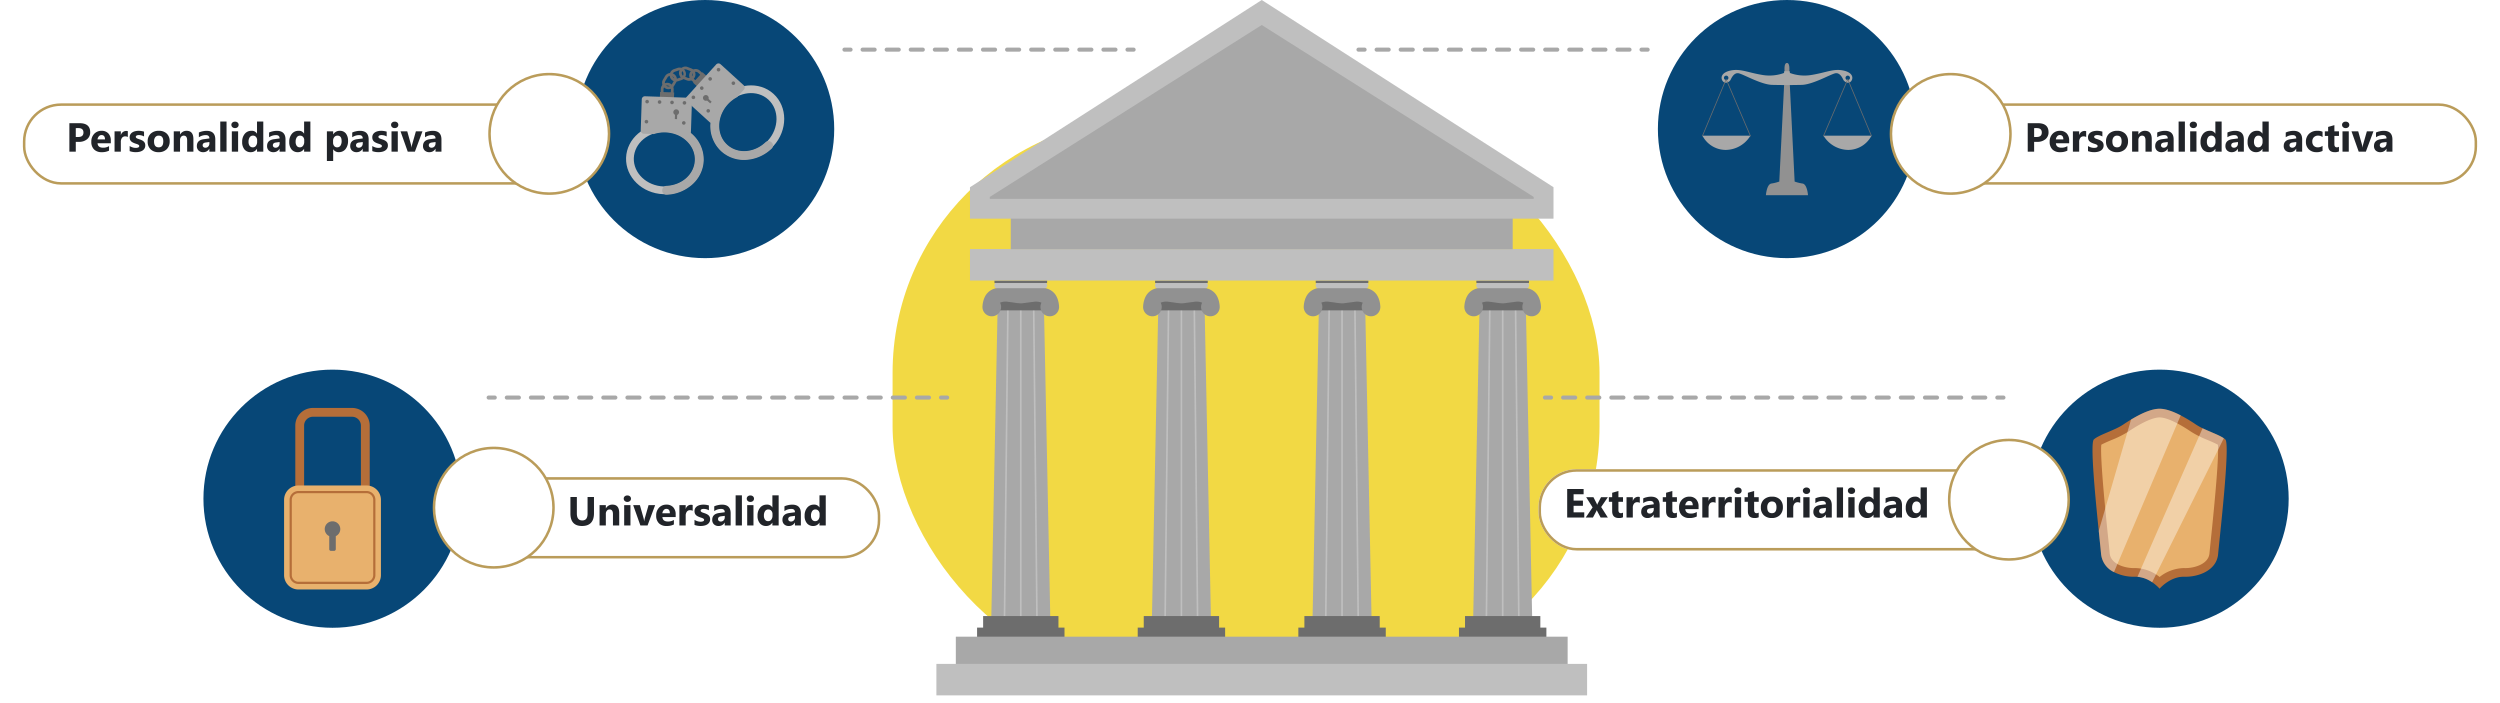 <svg xmlns="http://www.w3.org/2000/svg" xmlns:xlink="http://www.w3.org/1999/xlink" width="983.102" height="276.618" viewBox="0 0 983.102 276.618">
  <defs>
    <filter id="Rectángulo_420336" x="342" y="37.618" width="296" height="239" filterUnits="userSpaceOnUse">
      <feOffset dy="3" input="SourceAlpha"/>
      <feGaussianBlur stdDeviation="3" result="blur"/>
      <feFlood flood-opacity="0.161"/>
      <feComposite operator="in" in2="blur"/>
      <feComposite in="SourceGraphic"/>
    </filter>
    <filter id="Rectángulo_417619" x="180.163" y="178.64" width="175" height="49.972" filterUnits="userSpaceOnUse">
      <feOffset dy="3" input="SourceAlpha"/>
      <feGaussianBlur stdDeviation="3" result="blur-2"/>
      <feFlood flood-opacity="0.161"/>
      <feComposite operator="in" in2="blur-2"/>
      <feComposite in="SourceGraphic"/>
    </filter>
    <filter id="Rectángulo_417619-2" x="0" y="31.64" width="230" height="49.972" filterUnits="userSpaceOnUse">
      <feOffset dy="3" input="SourceAlpha"/>
      <feGaussianBlur stdDeviation="3" result="blur-3"/>
      <feFlood flood-opacity="0.161"/>
      <feComposite operator="in" in2="blur-3"/>
      <feComposite in="SourceGraphic"/>
    </filter>
    <filter id="Rectángulo_417619-3" x="596" y="175.506" width="208" height="49.972" filterUnits="userSpaceOnUse">
      <feOffset dy="3" input="SourceAlpha"/>
      <feGaussianBlur stdDeviation="3" result="blur-4"/>
      <feFlood flood-opacity="0.161"/>
      <feComposite operator="in" in2="blur-4"/>
      <feComposite in="SourceGraphic"/>
    </filter>
    <filter id="Rectángulo_417619-4" x="753.102" y="31.64" width="230" height="49.972" filterUnits="userSpaceOnUse">
      <feOffset dy="3" input="SourceAlpha"/>
      <feGaussianBlur stdDeviation="3" result="blur-5"/>
      <feFlood flood-opacity="0.161"/>
      <feComposite operator="in" in2="blur-5"/>
      <feComposite in="SourceGraphic"/>
    </filter>
  </defs>
  <g id="Grupo_1218111" data-name="Grupo 1218111" transform="translate(-310 -4411.5)">
    <g id="Grupo_1218104" data-name="Grupo 1218104">
      <g transform="matrix(1, 0, 0, 1, 310, 4411.5)" filter="url(#Rectángulo_420336)">
        <rect id="Rectángulo_420336-2" data-name="Rectángulo 420336" width="278" height="221" rx="100" transform="translate(351 43.62)" fill="#f2d944"/>
      </g>
      <g id="Grupo_1218093" data-name="Grupo 1218093" transform="translate(348.391 4241.681)">
        <g id="Grupo_1218069" data-name="Grupo 1218069" transform="translate(329.835 169.819)">
          <g id="Grupo_1218068" data-name="Grupo 1218068" transform="translate(16.003 110.319)">
            <g id="Grupo_1218061" data-name="Grupo 1218061" transform="translate(126.332)">
              <path id="Trazado_1088048" data-name="Trazado 1088048" d="M413.294,390.825H389.943l2.594-127.455H410.7Z" transform="translate(-384.43 -254.344)" fill="#a8a8a8"/>
              <g id="Grupo_1218060" data-name="Grupo 1218060" transform="translate(10.458 9.618)">
                <rect id="Rectángulo_420299" data-name="Rectángulo 420299" width="0.649" height="123.184" transform="translate(6.406 0.003)" fill="#bfbfbf"/>
                <rect id="Rectángulo_420300" data-name="Rectángulo 420300" width="0.649" height="123.19" transform="translate(11.461 0.007) rotate(-0.602)" fill="#bfbfbf"/>
                <rect id="Rectángulo_420301" data-name="Rectángulo 420301" width="123.19" height="0.649" transform="matrix(0.011, -1, 1, 0.011, 0, 123.211)" fill="#bfbfbf"/>
              </g>
              <rect id="Rectángulo_420302" data-name="Rectángulo 420302" width="29.62" height="5.621" transform="translate(2.378 131.941)" fill="#6d6d6d"/>
              <rect id="Rectángulo_420303" data-name="Rectángulo 420303" width="34.376" height="4.973" transform="translate(0 136.481)" fill="#6d6d6d"/>
              <rect id="Rectángulo_420304" data-name="Rectángulo 420304" width="17.134" height="4.217" transform="translate(8.621 7.513)" fill="#6d6d6d"/>
              <path id="Trazado_1088049" data-name="Trazado 1088049" d="M415.436,260.734c-1.932-1.93-4.3-2.026-7.176-2.149s-8.716-.121-11.595,0-5.244.219-7.176,2.149c-2.1,2.094-2.1,5.626-2.1,5.626a3.666,3.666,0,1,0,6.916-1.693,5.906,5.906,0,0,1,2.638-.406c.821.108,1.643.219,2.463.325a25.4,25.4,0,0,0,2.992.348,6.237,6.237,0,0,0,.878-.049c.845-.111,1.688-.229,2.533-.34.264-.035.526-.071.79-.1l1.371-.18a5.888,5.888,0,0,1,2.638.406,3.665,3.665,0,1,0,6.916,1.693S417.534,262.828,415.436,260.734Z" transform="translate(-385.277 -255.964)" fill="#919191"/>
              <path id="Trazado_1088050" data-name="Trazado 1088050" d="M411.672,258.3a1.034,1.034,0,0,1-.914,1.122H391.831a1.034,1.034,0,0,1-.914-1.122h0a1.034,1.034,0,0,1,.914-1.122h18.927a1.034,1.034,0,0,1,.914,1.122Z" transform="translate(-384.106 -256.4)" fill="#bfbfbf"/>
              <rect id="Rectángulo_420305" data-name="Rectángulo 420305" width="20.711" height="0.973" transform="translate(6.832)" fill="#6d6d6d"/>
            </g>
            <g id="Grupo_1218063" data-name="Grupo 1218063" transform="translate(189.497)">
              <path id="Trazado_1088051" data-name="Trazado 1088051" d="M460.706,390.825H437.355l2.6-127.455h18.161Z" transform="translate(-431.842 -254.344)" fill="#a8a8a8"/>
              <g id="Grupo_1218062" data-name="Grupo 1218062" transform="translate(10.461 9.62)">
                <rect id="Rectángulo_420306" data-name="Rectángulo 420306" width="0.649" height="123.184" transform="translate(6.403 0.001)" fill="#bfbfbf"/>
                <rect id="Rectángulo_420307" data-name="Rectángulo 420307" width="0.649" height="123.19" transform="translate(11.457 0.007) rotate(-0.602)" fill="#bfbfbf"/>
                <rect id="Rectángulo_420308" data-name="Rectángulo 420308" width="123.19" height="0.649" transform="matrix(0.011, -1, 1, 0.011, 0, 123.212)" fill="#bfbfbf"/>
              </g>
              <rect id="Rectángulo_420309" data-name="Rectángulo 420309" width="29.62" height="5.621" transform="translate(2.378 131.941)" fill="#6d6d6d"/>
              <rect id="Rectángulo_420310" data-name="Rectángulo 420310" width="34.376" height="4.973" transform="translate(0 136.481)" fill="#6d6d6d"/>
              <rect id="Rectángulo_420311" data-name="Rectángulo 420311" width="17.134" height="4.217" transform="translate(8.621 7.513)" fill="#6d6d6d"/>
              <path id="Trazado_1088052" data-name="Trazado 1088052" d="M462.849,260.734c-1.932-1.93-4.3-2.026-7.176-2.149s-8.716-.121-11.595,0-5.244.219-7.176,2.149c-2.1,2.094-2.1,5.626-2.1,5.626a3.666,3.666,0,1,0,6.916-1.693,5.906,5.906,0,0,1,2.638-.406c.822.108,1.643.219,2.463.325a25.4,25.4,0,0,0,2.992.348,6.238,6.238,0,0,0,.878-.049c.845-.111,1.688-.229,2.533-.34.264-.035.526-.071.79-.1l1.371-.18a5.888,5.888,0,0,1,2.638.406,3.665,3.665,0,1,0,6.916,1.693S464.945,262.828,462.849,260.734Z" transform="translate(-432.688 -255.964)" fill="#919191"/>
              <path id="Trazado_1088053" data-name="Trazado 1088053" d="M459.084,258.3a1.034,1.034,0,0,1-.914,1.122H439.243a1.034,1.034,0,0,1-.914-1.122h0a1.034,1.034,0,0,1,.914-1.122H458.17a1.034,1.034,0,0,1,.914,1.122Z" transform="translate(-431.518 -256.4)" fill="#bfbfbf"/>
              <rect id="Rectángulo_420312" data-name="Rectángulo 420312" width="20.711" height="0.973" transform="translate(6.832)" fill="#6d6d6d"/>
            </g>
            <g id="Grupo_1218065" data-name="Grupo 1218065">
              <path id="Trazado_1088054" data-name="Trazado 1088054" d="M318.469,390.825H295.118l2.594-127.455h18.161Z" transform="translate(-289.605 -254.344)" fill="#a8a8a8"/>
              <g id="Grupo_1218064" data-name="Grupo 1218064" transform="translate(10.455 9.614)">
                <rect id="Rectángulo_420313" data-name="Rectángulo 420313" width="0.649" height="123.184" transform="translate(6.409 0.007)" fill="#bfbfbf"/>
                <rect id="Rectángulo_420314" data-name="Rectángulo 420314" width="0.649" height="123.19" transform="translate(11.471 0.007) rotate(-0.602)" fill="#bfbfbf"/>
                <rect id="Rectángulo_420315" data-name="Rectángulo 420315" width="123.19" height="0.649" transform="matrix(0.011, -1, 1, 0.011, 0, 123.209)" fill="#bfbfbf"/>
              </g>
              <rect id="Rectángulo_420316" data-name="Rectángulo 420316" width="29.62" height="5.621" transform="translate(2.378 131.941)" fill="#6d6d6d"/>
              <rect id="Rectángulo_420317" data-name="Rectángulo 420317" width="34.376" height="4.973" transform="translate(0 136.481)" fill="#6d6d6d"/>
              <rect id="Rectángulo_420318" data-name="Rectángulo 420318" width="17.134" height="4.217" transform="translate(8.621 7.513)" fill="#6d6d6d"/>
              <path id="Trazado_1088055" data-name="Trazado 1088055" d="M320.611,260.734c-1.932-1.93-4.3-2.026-7.176-2.149s-8.716-.121-11.595,0-5.244.219-7.176,2.149c-2.1,2.094-2.1,5.626-2.1,5.626a3.666,3.666,0,1,0,6.916-1.693,5.906,5.906,0,0,1,2.638-.406c.822.108,1.643.219,2.463.325a25.4,25.4,0,0,0,2.992.348,6.237,6.237,0,0,0,.878-.049c.845-.111,1.688-.229,2.533-.34.264-.035.526-.071.79-.1l1.371-.18a5.888,5.888,0,0,1,2.638.406,3.665,3.665,0,1,0,6.916,1.693S322.708,262.828,320.611,260.734Z" transform="translate(-290.452 -255.964)" fill="#919191"/>
              <path id="Trazado_1088056" data-name="Trazado 1088056" d="M316.847,258.3a1.034,1.034,0,0,1-.914,1.122H297.006a1.034,1.034,0,0,1-.914-1.122h0a1.034,1.034,0,0,1,.914-1.122h18.927a1.034,1.034,0,0,1,.914,1.122Z" transform="translate(-289.281 -256.4)" fill="#bfbfbf"/>
              <rect id="Rectángulo_420319" data-name="Rectángulo 420319" width="20.711" height="0.973" transform="translate(6.832)" fill="#6d6d6d"/>
            </g>
            <g id="Grupo_1218067" data-name="Grupo 1218067" transform="translate(63.165)">
              <path id="Trazado_1088057" data-name="Trazado 1088057" d="M365.881,390.825H342.53l2.6-127.455h18.161Z" transform="translate(-337.017 -254.344)" fill="#a8a8a8"/>
              <g id="Grupo_1218066" data-name="Grupo 1218066" transform="translate(10.456 9.616)">
                <rect id="Rectángulo_420320" data-name="Rectángulo 420320" width="0.649" height="123.184" transform="translate(6.407 0.005)" fill="#bfbfbf"/>
                <rect id="Rectángulo_420321" data-name="Rectángulo 420321" width="0.649" height="123.19" transform="translate(11.466 0.007) rotate(-0.602)" fill="#bfbfbf"/>
                <rect id="Rectángulo_420322" data-name="Rectángulo 420322" width="123.19" height="0.649" transform="matrix(0.011, -1, 1, 0.011, 0, 123.21)" fill="#bfbfbf"/>
              </g>
              <rect id="Rectángulo_420323" data-name="Rectángulo 420323" width="29.62" height="5.621" transform="translate(2.378 131.941)" fill="#6d6d6d"/>
              <rect id="Rectángulo_420324" data-name="Rectángulo 420324" width="34.376" height="4.973" transform="translate(0 136.481)" fill="#6d6d6d"/>
              <rect id="Rectángulo_420325" data-name="Rectángulo 420325" width="17.134" height="4.217" transform="translate(8.621 7.513)" fill="#6d6d6d"/>
              <path id="Trazado_1088058" data-name="Trazado 1088058" d="M368.024,260.734c-1.932-1.93-4.3-2.026-7.176-2.149s-8.716-.121-11.593,0-5.244.219-7.176,2.149c-2.1,2.094-2.1,5.626-2.1,5.626a3.666,3.666,0,1,0,6.916-1.693,5.906,5.906,0,0,1,2.638-.406c.821.108,1.643.219,2.463.325a25.4,25.4,0,0,0,2.992.348,6.237,6.237,0,0,0,.878-.049c.845-.111,1.688-.229,2.533-.34.264-.035.526-.071.79-.1l1.371-.18a5.888,5.888,0,0,1,2.638.406,3.665,3.665,0,1,0,6.916,1.693S370.12,262.828,368.024,260.734Z" transform="translate(-337.863 -255.964)" fill="#919191"/>
              <path id="Trazado_1088059" data-name="Trazado 1088059" d="M364.259,258.3a1.034,1.034,0,0,1-.914,1.122H344.418a1.034,1.034,0,0,1-.914-1.122h0a1.034,1.034,0,0,1,.914-1.122h18.927a1.034,1.034,0,0,1,.914,1.122Z" transform="translate(-336.693 -256.4)" fill="#bfbfbf"/>
              <rect id="Rectángulo_420326" data-name="Rectángulo 420326" width="20.711" height="0.973" transform="translate(6.833)" fill="#6d6d6d"/>
            </g>
          </g>
          <rect id="Rectángulo_420327" data-name="Rectángulo 420327" width="229.462" height="12.378" transform="translate(13.208 97.941)" fill="#bfbfbf"/>
          <rect id="Rectángulo_420328" data-name="Rectángulo 420328" width="240.589" height="12.378" transform="translate(7.646 250.367)" fill="#a8a8a8"/>
          <rect id="Rectángulo_420329" data-name="Rectángulo 420329" width="255.881" height="12.378" transform="translate(0 261.069)" fill="#bfbfbf"/>
          <rect id="Rectángulo_420330" data-name="Rectángulo 420330" width="197.383" height="12.378" transform="translate(29.249 85.618)" fill="#a8a8a8"/>
          <path id="Trazado_1088060" data-name="Trazado 1088060" d="M403.614,173.789,288.882,247.407v12.378H518.346V247.407Z" transform="translate(-275.674 -173.789)" fill="#bfbfbf"/>
          <path id="Trazado_1088061" data-name="Trazado 1088061" d="M294.725,249.549v-.769l106.947-67.612L508.62,248.78v.769Z" transform="translate(-273.732 -171.337)" fill="#a8a8a8"/>
        </g>
        <g id="Grupo_1218074" data-name="Grupo 1218074" transform="translate(41.609 315.174)">
          <g id="Grupo_1218071" data-name="Grupo 1218071">
            <circle id="Elipse_14353" data-name="Elipse 14353" cx="50.757" cy="50.757" r="50.757" fill="#074777"/>
            <g id="Grupo_1218070" data-name="Grupo 1218070" transform="translate(31.717 15.059)">
              <path id="Trazado_1088062" data-name="Trazado 1088062" d="M93.312,340.581H77.92a6.946,6.946,0,0,1-6.937-6.937V307.2a6.946,6.946,0,0,1,6.937-6.937H93.312a6.946,6.946,0,0,1,6.937,6.937v26.449A6.944,6.944,0,0,1,93.312,340.581ZM77.92,303.727a3.473,3.473,0,0,0-3.469,3.468v26.449a3.473,3.473,0,0,0,3.469,3.469H93.312a3.473,3.473,0,0,0,3.469-3.469V307.2a3.472,3.472,0,0,0-3.469-3.468H77.92Z" transform="translate(-66.577 -300.259)" fill="#b56e39"/>
              <path id="Trazado_1088063" data-name="Trazado 1088063" d="M105.48,360.315a5.641,5.641,0,0,1-5.642,5.641h-26.8a5.641,5.641,0,0,1-5.641-5.641V330.7a5.642,5.642,0,0,1,5.641-5.641h26.8a5.642,5.642,0,0,1,5.642,5.641Z" transform="translate(-67.4 -294.561)" fill="#e8b16d"/>
              <path id="Trazado_1088064" data-name="Trazado 1088064" d="M99.433,363.385h-26.8a3.477,3.477,0,0,1-3.473-3.474V330.292a3.477,3.477,0,0,1,3.473-3.474h26.8a3.478,3.478,0,0,1,3.474,3.474V359.91A3.478,3.478,0,0,1,99.433,363.385Zm-26.8-35.7a2.609,2.609,0,0,0-2.606,2.607v29.618a2.61,2.61,0,0,0,2.606,2.606h26.8a2.61,2.61,0,0,0,2.607-2.606V330.293a2.61,2.61,0,0,0-2.607-2.607Z" transform="translate(-66.995 -294.156)" fill="#b56e39"/>
              <path id="Trazado_1088065" data-name="Trazado 1088065" d="M86.51,339.574a3.057,3.057,0,1,0-4.346,2.769v5.118a.681.681,0,0,0,.68.68h1.219a.68.68,0,0,0,.68-.68v-5.118A3.054,3.054,0,0,0,86.51,339.574Z" transform="translate(-64.414 -291.928)" fill="#6d6d6d"/>
            </g>
          </g>
          <g id="Grupo_1218073" data-name="Grupo 1218073" transform="translate(718.486)">
            <circle id="Elipse_14354" data-name="Elipse 14354" cx="50.757" cy="50.757" r="50.757" fill="#074777"/>
            <g id="Grupo_1218072" data-name="Grupo 1218072" transform="translate(24.374 15.378)">
              <path id="Trazado_1088066" data-name="Trazado 1088066" d="M695.066,357.636c-.568,6.536-7.814,9.093-13.355,8.952s-9.661,4.689-9.661,4.689a15.687,15.687,0,0,0-2.938-2.528,12.206,12.206,0,0,0-5.763-2.137c-.312-.023-.636-.028-.96-.023a17.39,17.39,0,0,1-8.275-1.824,8.827,8.827,0,0,1-5.081-7.127c-.137-1.574-.488-4.893-.909-9.054-1.347-13.117-3.443-34.583-1.932-35.987,1.989-1.847,8.173-3.575,11.508-5.826,1-.676,2.051-1.353,3.12-1.995,3.865-2.341,8-4.256,11.23-4.256,2.421,0,5.359,1.08,8.3,2.608a61.238,61.238,0,0,1,6.047,3.643,20.617,20.617,0,0,0,2.563,1.427c2.944,1.42,6.508,2.66,8.343,3.927a4.484,4.484,0,0,1,.6.472C699.9,314.442,695.634,351.1,695.066,357.636Z" transform="translate(-645.665 -300.519)" fill="#b56e39"/>
              <path id="Trazado_1088067" data-name="Trazado 1088067" d="M671.416,366.041a15.784,15.784,0,0,0-9.421-3.5c-.108,0-.561.009-.679.009-3.623,0-9.147-1.556-9.521-5.843-.106-1.208-.331-3.394-.616-6.162-.817-7.921-3.222-31.234-2.688-36.505.963-.556,2.65-1.275,3.96-1.832a40.062,40.062,0,0,0,6.523-3.245c7.3-4.93,10.929-5.667,12.442-5.667s5.141.737,12.442,5.668a39.966,39.966,0,0,0,6.523,3.244c1.31.558,3,1.278,3.96,1.832.534,5.271-1.87,28.584-2.688,36.505-.285,2.768-.512,4.955-.616,6.162-.373,4.287-5.9,5.843-9.52,5.843,0,0-.569-.009-.679-.009A15.8,15.8,0,0,0,671.416,366.041Z" transform="translate(-645.033 -299.882)" fill="#e8b16d"/>
              <path id="Trazado_1088068" data-name="Trazado 1088068" d="M679.892,303.127l-1.342,3.148L655,361.591l-1.347,3.172a8.827,8.827,0,0,1-5.081-7.127c-.137-1.574-.488-4.893-.909-9.054l2.552-8.809v-.006l8.7-30.019v-.006l1.444-4.967c3.865-2.341,8-4.256,11.23-4.256C674.01,300.518,676.948,301.6,679.892,303.127Z" transform="translate(-645.206 -300.519)" fill="#fff" opacity="0.4"/>
              <path id="Trazado_1088069" data-name="Trazado 1088069" d="M694,310.689l-2.257,4.529-24.415,49.035-1.524,3.057a12.2,12.2,0,0,0-5.763-2.137c.438-1,.915-2.092,1.42-3.263,5.8-13.288,15.953-36.487,22.813-52.031q.716-1.62,1.381-3.12C688.6,308.183,692.165,309.422,694,310.689Z" transform="translate(-642.361 -299.085)" fill="#fff" opacity="0.4"/>
            </g>
          </g>
        </g>
        <g id="Grupo_1218086" data-name="Grupo 1218086" transform="translate(188.144 169.819)">
          <g id="Grupo_1218077" data-name="Grupo 1218077" transform="translate(425.415)">
            <circle id="Elipse_14355" data-name="Elipse 14355" cx="50.757" cy="50.757" r="50.757" fill="#074777"/>
            <g id="Grupo_1218076" data-name="Grupo 1218076" transform="translate(17.363 24.765)">
              <path id="Trazado_1088070" data-name="Trazado 1088070" d="M555.642,237.367a16.974,16.974,0,0,1-3.115-.778l-2.142-42.932s.487-3.7-.876-3.7c-1.387,0-.877,3.7-.877,3.7l-2.142,42.932a16.851,16.851,0,0,1-3.115.778c-1.85.293-2.142,4.576-2.142,4.576h16.55S557.492,237.658,555.642,237.367Z" transform="translate(-516.116 -189.957)" fill="#919191"/>
              <path id="Trazado_1088071" data-name="Trazado 1088071" d="M575.157,192.463c-3.943-.926-6.717.68-12.509,1.653a16.624,16.624,0,0,1-9.88-1.215h0a16.624,16.624,0,0,1-9.88,1.215c-5.791-.973-8.565-2.579-12.509-1.653s-3.7,3.359-2.678,4.331,2.532,0,2.87-.68,1.315-2.921,3.116-2.628,8.858,4.478,13.289,4.574,7.154.1,11.583,0,11.486-4.282,13.288-4.574,2.774,1.946,3.116,2.628,1.848,1.653,2.87.68S579.1,193.385,575.157,192.463Zm-46.289,3.711a.876.876,0,1,1,.876-.876A.878.878,0,0,1,528.867,196.174Zm47.8,0a.876.876,0,1,1,.876-.876A.877.877,0,0,1,576.667,196.174Z" transform="translate(-519.373 -189.445)" fill="#a8a8a8"/>
              <path id="Trazado_1088072" data-name="Trazado 1088072" d="M549.37,192.95a.365.365,0,0,1-.364.364h-1.643a.363.363,0,0,1-.364-.364h0a.364.364,0,0,1,.364-.364h1.643a.364.364,0,0,1,.364.364Z" transform="translate(-514.791 -189.353)" fill="#a8a8a8"/>
              <g id="Grupo_1218075" data-name="Grupo 1218075" transform="translate(0 6.251)">
                <path id="Trazado_1088073" data-name="Trazado 1088073" d="M559.64,213.193h18.886a10.331,10.331,0,0,1-9.2,5.615A11.507,11.507,0,0,1,559.64,213.193Z" transform="translate(-511.886 -190.869)" fill="#a8a8a8"/>
                <path id="Trazado_1088074" data-name="Trazado 1088074" d="M578.553,217.653a.145.145,0,0,1-.134-.09l-9.2-22-9.421,22a.146.146,0,0,1-.268-.116l9.558-22.321a.146.146,0,0,1,.134-.089h0a.145.145,0,0,1,.134.09l9.329,22.321a.146.146,0,0,1-.079.191A.142.142,0,0,1,578.553,217.653Z" transform="translate(-511.913 -195.04)" fill="#6d6d6d"/>
                <path id="Trazado_1088075" data-name="Trazado 1088075" d="M539.815,213.193H520.929a10.331,10.331,0,0,0,9.2,5.615A11.51,11.51,0,0,0,539.815,213.193Z" transform="translate(-520.781 -190.869)" fill="#a8a8a8"/>
                <path id="Trazado_1088076" data-name="Trazado 1088076" d="M520.955,217.653a.154.154,0,0,1-.057-.011.146.146,0,0,1-.079-.191l9.329-22.321a.172.172,0,0,1,.134-.09.146.146,0,0,1,.134.089l9.558,22.321a.146.146,0,0,1-.268.116l-9.421-22-9.2,22A.144.144,0,0,1,520.955,217.653Z" transform="translate(-520.809 -195.04)" fill="#6d6d6d"/>
              </g>
            </g>
          </g>
          <g id="Grupo_1218085" data-name="Grupo 1218085">
            <circle id="Elipse_14356" data-name="Elipse 14356" cx="50.757" cy="50.757" r="50.757" fill="#074777"/>
            <g id="Grupo_1218084" data-name="Grupo 1218084" transform="translate(19.653 24.943)">
              <g id="Grupo_1218080" data-name="Grupo 1218080" transform="translate(23.484)">
                <rect id="Rectángulo_420331" data-name="Rectángulo 420331" width="5.546" height="2.449" transform="matrix(0.673, -0.74, 0.74, 0.673, 2.857, 7.579)" fill="#6d6d6d"/>
                <path id="Trazado_1088077" data-name="Trazado 1088077" d="M200.874,197.363h0a2.541,2.541,0,0,1-2.528-.524l-.585-.533a2.537,2.537,0,0,1-.168-3.584,2.535,2.535,0,0,1,3.582-.17l.585.532a2.539,2.539,0,0,1-.885,4.277ZM199,193.06a1.448,1.448,0,0,0-.5,2.441l.585.533a1.449,1.449,0,0,0,1.444.3h0a1.449,1.449,0,0,0,.505-2.442l-.585-.533A1.454,1.454,0,0,0,199,193.06Z" transform="translate(-195.591 -189.689)" fill="#6d6d6d"/>
                <g id="Grupo_1218079" data-name="Grupo 1218079">
                  <path id="Trazado_1088078" data-name="Trazado 1088078" d="M208.1,202.389c5.628-6.185,14.781-7.054,20.4-1.938s5.618,14.31-.01,20.494-14.781,7.054-20.4,1.938S202.473,208.574,208.1,202.389Zm2.254,2.05c-4.5,4.943-4.592,12.2-.213,16.19s11.6,3.207,16.1-1.735,4.592-12.2.213-16.19S214.852,199.5,210.354,204.439Z" transform="translate(-193.995 -188.489)" fill="#bfbfbf"/>
                  <path id="Trazado_1088079" data-name="Trazado 1088079" d="M209.535,190.421l9.084,8.265a.922.922,0,0,1,.076.079,1.226,1.226,0,0,1,.006,1.657l-2.671,2.935a13.415,13.415,0,0,0-6.138,6.745c-1.73,4.253-.995,9.034,2.243,11.979,4.016,3.655,10.426,3.281,14.932-.858a1.755,1.755,0,0,1,2.474-.112,1.677,1.677,0,0,1-.063,2.626h0l-.018.016c-.046.046-.093.086-.141.125a15.925,15.925,0,0,1-9.735,4.153,13.3,13.3,0,0,1-9.793-3.375,13.5,13.5,0,0,1-4.235-11.2,1.164,1.164,0,0,1-.229-.164l-9.084-8.265a1.226,1.226,0,0,1-.081-1.734L207.8,190.5A1.226,1.226,0,0,1,209.535,190.421Z" transform="translate(-195.841 -190.101)" fill="#a8a8a8"/>
                  <path id="Trazado_1088080" data-name="Trazado 1088080" d="M205.927,191.763a.706.706,0,1,0,1-.047A.706.706,0,0,0,205.927,191.763Z" transform="translate(-193.566 -189.772)" fill="#6d6d6d"/>
                  <path id="Trazado_1088081" data-name="Trazado 1088081" d="M197.886,200.6a.706.706,0,1,0,1-.047A.706.706,0,0,0,197.886,200.6Z" transform="translate(-195.414 -187.742)" fill="#6d6d6d"/>
                  <path id="Trazado_1088082" data-name="Trazado 1088082" d="M210.674,196.082a.706.706,0,1,0,1-.047A.706.706,0,0,0,210.674,196.082Z" transform="translate(-192.475 -188.78)" fill="#6d6d6d"/>
                  <path id="Trazado_1088083" data-name="Trazado 1088083" d="M202.633,204.918a.706.706,0,1,0,1-.047A.706.706,0,0,0,202.633,204.918Z" transform="translate(-194.323 -186.749)" fill="#6d6d6d"/>
                  <path id="Trazado_1088084" data-name="Trazado 1088084" d="M200.567,197.654a.706.706,0,1,0,1-.047A.706.706,0,0,0,200.567,197.654Z" transform="translate(-194.798 -188.419)" fill="#6d6d6d"/>
                  <path id="Trazado_1088085" data-name="Trazado 1088085" d="M203.247,194.708a.706.706,0,1,0,1-.047A.706.706,0,0,0,203.247,194.708Z" transform="translate(-194.182 -189.096)" fill="#6d6d6d"/>
                  <g id="Grupo_1218078" data-name="Grupo 1218078" transform="translate(6.763 12.436)">
                    <path id="Trazado_1088086" data-name="Trazado 1088086" d="M201.634,200.581a1.125,1.125,0,1,0,1.589-.075A1.124,1.124,0,0,0,201.634,200.581Z" transform="translate(-201.341 -200.213)" fill="#6d6d6d"/>
                    <rect id="Rectángulo_420332" data-name="Rectángulo 420332" width="0.871" height="2.722" transform="matrix(0.673, -0.74, 0.74, 0.673, 0.821, 1.451)" fill="#6d6d6d"/>
                  </g>
                </g>
              </g>
              <g id="Grupo_1218083" data-name="Grupo 1218083" transform="translate(0 7.612)">
                <rect id="Rectángulo_420333" data-name="Rectángulo 420333" width="2.449" height="5.546" transform="translate(13.298 6.057) rotate(-88.074)" fill="#6d6d6d"/>
                <path id="Trazado_1088087" data-name="Trazado 1088087" d="M191.188,202.019a2.538,2.538,0,0,1-3.355-2.487l.027-.791a2.536,2.536,0,0,1,2.621-2.45,2.538,2.538,0,0,1,2.45,2.621l-.027.791A2.549,2.549,0,0,1,191.188,202.019Zm-1.259-4.564a1.456,1.456,0,0,0-.98,1.323l-.027.791a1.45,1.45,0,0,0,1.916,1.42,1.456,1.456,0,0,0,.98-1.323l.027-.791a1.449,1.449,0,0,0-1.4-1.5A1.491,1.491,0,0,0,189.929,197.456Z" transform="translate(-174.198 -196.291)" fill="#6d6d6d"/>
                <g id="Grupo_1218082" data-name="Grupo 1218082" transform="translate(0 5.303)">
                  <path id="Trazado_1088088" data-name="Trazado 1088088" d="M207.065,223.8c-.256,7.6-7.263,13.55-15.62,13.268s-14.949-6.69-14.693-14.288,7.263-13.55,15.62-13.269S207.321,216.2,207.065,223.8Zm-27.267-.917c-.2,5.918,5.072,10.916,11.749,11.139s12.273-4.408,12.471-10.325-5.072-10.916-11.749-11.141S180,216.964,179.8,222.881Z" transform="translate(-176.745 -198.559)" fill="#bfbfbf"/>
                  <path id="Trazado_1088089" data-name="Trazado 1088089" d="M181.851,201.787l-.413,12.274a1.083,1.083,0,0,0,0,.109,1.226,1.226,0,0,0,1.183,1.16l3.966.134a13.427,13.427,0,0,1,9.116.306c4.255,1.727,7.167,5.588,7.02,9.964-.182,5.428-4.92,9.76-11.029,10.1a1.755,1.755,0,0,0-1.807,1.695,1.677,1.677,0,0,0,1.926,1.787h.026c.064,0,.127-.006.188-.014a15.934,15.934,0,0,0,9.766-4.079,13.294,13.294,0,0,0,4.412-9.372,13.507,13.507,0,0,0-5.072-10.847,1.149,1.149,0,0,0,.042-.277l.413-12.274a1.226,1.226,0,0,0-1.186-1.268l-17.285-.582A1.223,1.223,0,0,0,181.851,201.787Z" transform="translate(-175.667 -200.603)" fill="#a8a8a8"/>
                  <path id="Trazado_1088090" data-name="Trazado 1088090" d="M183.639,201.738a.706.706,0,1,1-.729.683A.707.707,0,0,1,183.639,201.738Z" transform="translate(-175.329 -200.343)" fill="#6d6d6d"/>
                  <path id="Trazado_1088091" data-name="Trazado 1088091" d="M195.579,202.139a.706.706,0,1,1-.729.683A.707.707,0,0,1,195.579,202.139Z" transform="translate(-172.585 -200.25)" fill="#6d6d6d"/>
                  <path id="Trazado_1088092" data-name="Trazado 1088092" d="M183.423,208.152a.706.706,0,1,1-.729.683A.707.707,0,0,1,183.423,208.152Z" transform="translate(-175.378 -198.869)" fill="#6d6d6d"/>
                  <path id="Trazado_1088093" data-name="Trazado 1088093" d="M195.363,208.553a.706.706,0,1,1-.729.683A.707.707,0,0,1,195.363,208.553Z" transform="translate(-172.635 -198.777)" fill="#6d6d6d"/>
                  <path id="Trazado_1088094" data-name="Trazado 1088094" d="M191.6,202.005a.706.706,0,1,1-.729.683A.707.707,0,0,1,191.6,202.005Z" transform="translate(-173.499 -200.281)" fill="#6d6d6d"/>
                  <path id="Trazado_1088095" data-name="Trazado 1088095" d="M187.619,201.871a.706.706,0,1,1-.729.683A.707.707,0,0,1,187.619,201.871Z" transform="translate(-174.414 -200.312)" fill="#6d6d6d"/>
                  <g id="Grupo_1218081" data-name="Grupo 1218081" transform="translate(18.596 5.135)">
                    <path id="Trazado_1088096" data-name="Trazado 1088096" d="M193.029,204.779a1.125,1.125,0,1,1-1.162,1.086A1.124,1.124,0,0,1,193.029,204.779Z" transform="translate(-191.866 -204.778)" fill="#6d6d6d"/>
                    <rect id="Rectángulo_420334" data-name="Rectángulo 420334" width="2.722" height="0.871" transform="translate(0.584 3.831) rotate(-88.074)" fill="#6d6d6d"/>
                  </g>
                </g>
              </g>
              <path id="Trazado_1088097" data-name="Trazado 1088097" d="M191.6,199.4h0a2.517,2.517,0,0,1-2.97-3.681l.8-1.336a2.517,2.517,0,0,1,4.6.692,2.493,2.493,0,0,1-.288,1.9l-.8,1.336A2.518,2.518,0,0,1,191.6,199.4Zm-.471-5.069a1.43,1.43,0,0,0-.761.615l-.8,1.336a1.428,1.428,0,0,0,1.685,2.088h0a1.43,1.43,0,0,0,.761-.615l.8-1.336a1.428,1.428,0,0,0-1.685-2.088Z" transform="translate(-174.096 -189.397)" fill="#6d6d6d"/>
              <path id="Trazado_1088098" data-name="Trazado 1088098" d="M198.452,196.569a2.518,2.518,0,0,1-1.724-.037l-1.452-.566a2.516,2.516,0,1,1,1.825-4.69l1.452.566a2.516,2.516,0,0,1-.1,4.727Zm-2.725-4.3a1.429,1.429,0,0,0-.058,2.685l1.452.566a1.429,1.429,0,0,0,1.037-2.662l-1.454-.566A1.422,1.422,0,0,0,195.727,192.268Z" transform="translate(-172.856 -189.871)" fill="#6d6d6d"/>
              <path id="Trazado_1088099" data-name="Trazado 1088099" d="M195.453,196.315l-1.476.5a2.518,2.518,0,0,1-1.626-4.765l1.476-.5a2.518,2.518,0,0,1,1.626,4.765Zm-2.75-3.232a1.428,1.428,0,0,0,.922,2.7l1.476-.5a1.428,1.428,0,1,0-.921-2.7Z" transform="translate(-173.551 -189.8)" fill="#6d6d6d"/>
            </g>
          </g>
        </g>
        <g id="Grupo_1218089" data-name="Grupo 1218089" transform="translate(152.974 325.367)">
          <g id="Grupo_1218087" data-name="Grupo 1218087">
            <path id="Trazado_1088100" data-name="Trazado 1088100" d="M135.361,297.9h-2.4a.8.8,0,0,1,0-1.6h2.4a.8.8,0,0,1,0,1.6Z" transform="translate(-132.165 -296.303)" fill="#a8a8a8"/>
            <path id="Trazado_1088101" data-name="Trazado 1088101" d="M304.783,297.9H300.04a.8.8,0,0,1,0-1.6h4.743a.8.8,0,0,1,0,1.6Zm-9.485,0h-4.743a.8.8,0,1,1,0-1.6H295.3a.8.8,0,0,1,0,1.6Zm-9.487,0h-4.743a.8.8,0,0,1,0-1.6h4.743a.8.8,0,0,1,0,1.6Zm-9.487,0h-4.743a.8.8,0,0,1,0-1.6h4.743a.8.8,0,0,1,0,1.6Zm-9.487,0h-4.743a.8.8,0,0,1,0-1.6h4.743a.8.8,0,0,1,0,1.6Zm-9.487,0h-4.743a.8.8,0,0,1,0-1.6h4.743a.8.8,0,0,1,0,1.6Zm-9.487,0h-4.743a.8.8,0,0,1,0-1.6h4.743a.8.8,0,0,1,0,1.6Zm-9.487,0h-4.743a.8.8,0,0,1,0-1.6h4.743a.8.8,0,0,1,0,1.6Zm-9.487,0h-4.743a.8.8,0,0,1,0-1.6h4.743a.8.8,0,0,1,0,1.6Zm-9.487,0h-4.743a.8.8,0,0,1,0-1.6h4.743a.8.8,0,0,1,0,1.6Zm-9.487,0h-4.743a.8.8,0,0,1,0-1.6h4.743a.8.8,0,1,1,0,1.6Zm-9.485,0H195.69a.8.8,0,0,1,0-1.6h4.743a.8.8,0,0,1,0,1.6Zm-9.487,0H186.2a.8.8,0,0,1,0-1.6h4.743a.8.8,0,0,1,0,1.6Zm-9.487,0h-4.743a.8.8,0,0,1,0-1.6h4.743a.8.8,0,0,1,0,1.6Zm-9.487,0H167.23a.8.8,0,0,1,0-1.6h4.743a.8.8,0,0,1,0,1.6Zm-9.487,0h-4.743a.8.8,0,1,1,0-1.6h4.743a.8.8,0,1,1,0,1.6Zm-9.487,0h-4.743a.8.8,0,1,1,0-1.6H153a.8.8,0,1,1,0,1.6Zm-9.487,0H138.77a.8.8,0,1,1,0-1.6h4.743a.8.8,0,0,1,0,1.6Z" transform="translate(-130.831 -296.303)" fill="#a8a8a8"/>
            <path id="Trazado_1088102" data-name="Trazado 1088102" d="M280.018,297.9h-2.4a.8.8,0,1,1,0-1.6h2.4a.8.8,0,0,1,0,1.6Z" transform="translate(-98.925 -296.303)" fill="#a8a8a8"/>
          </g>
          <g id="Grupo_1218088" data-name="Grupo 1218088" transform="translate(415.379)">
            <path id="Trazado_1088103" data-name="Trazado 1088103" d="M473.126,297.9h-2.4a.8.8,0,1,1,0-1.6h2.4a.8.8,0,0,1,0,1.6Z" transform="translate(-469.93 -296.303)" fill="#a8a8a8"/>
            <path id="Trazado_1088104" data-name="Trazado 1088104" d="M642.548,297.9H637.8a.8.8,0,0,1,0-1.6h4.743a.8.8,0,0,1,0,1.6Zm-9.487,0h-4.743a.8.8,0,0,1,0-1.6h4.743a.8.8,0,0,1,0,1.6Zm-9.485,0h-4.745a.8.8,0,0,1,0-1.6h4.745a.8.8,0,0,1,0,1.6Zm-9.488,0h-4.743a.8.8,0,0,1,0-1.6h4.743a.8.8,0,1,1,0,1.6Zm-9.487,0h-4.743a.8.8,0,0,1,0-1.6H604.6a.8.8,0,1,1,0,1.6Zm-9.485,0h-4.743a.8.8,0,0,1,0-1.6h4.743a.8.8,0,0,1,0,1.6Zm-9.487,0h-4.743a.8.8,0,0,1,0-1.6h4.743a.8.8,0,0,1,0,1.6Zm-9.488,0H571.4a.8.8,0,0,1,0-1.6h4.743a.8.8,0,1,1,0,1.6Zm-9.485,0h-4.743a.8.8,0,1,1,0-1.6h4.743a.8.8,0,1,1,0,1.6Zm-9.487,0h-4.743a.8.8,0,0,1,0-1.6h4.743a.8.8,0,1,1,0,1.6Zm-9.487,0H542.94a.8.8,0,0,1,0-1.6h4.743a.8.8,0,1,1,0,1.6Zm-9.487,0h-4.743a.8.8,0,1,1,0-1.6H538.2a.8.8,0,1,1,0,1.6Zm-9.487,0h-4.743a.8.8,0,1,1,0-1.6h4.743a.8.8,0,1,1,0,1.6Zm-9.487,0H514.48a.8.8,0,0,1,0-1.6h4.743a.8.8,0,0,1,0,1.6Zm-9.485,0H505a.8.8,0,1,1,0-1.6h4.743a.8.8,0,0,1,0,1.6Zm-9.487,0h-4.745a.8.8,0,0,1,0-1.6h4.745a.8.8,0,1,1,0,1.6Zm-9.488,0h-4.743a.8.8,0,1,1,0-1.6h4.743a.8.8,0,1,1,0,1.6Zm-9.485,0h-4.743a.8.8,0,0,1,0-1.6h4.743a.8.8,0,1,1,0,1.6Z" transform="translate(-468.596 -296.303)" fill="#a8a8a8"/>
            <path id="Trazado_1088105" data-name="Trazado 1088105" d="M617.782,297.9h-2.4a.8.8,0,0,1,0-1.6h2.4a.8.8,0,1,1,0,1.6Z" transform="translate(-436.69 -296.303)" fill="#a8a8a8"/>
          </g>
        </g>
        <g id="Grupo_1218092" data-name="Grupo 1218092" transform="translate(292.889 188.543)">
          <g id="Grupo_1218090" data-name="Grupo 1218090">
            <path id="Trazado_1088106" data-name="Trazado 1088106" d="M249.133,186.643h-2.4a.8.8,0,0,1,0-1.6h2.4a.8.8,0,0,1,0,1.6Z" transform="translate(-245.937 -185.044)" fill="#a8a8a8"/>
            <path id="Trazado_1088107" data-name="Trazado 1088107" d="M351.975,186.643H347.24a.8.8,0,1,1,0-1.6h4.735a.8.8,0,0,1,0,1.6Zm-9.471,0h-4.735a.8.8,0,1,1,0-1.6H342.5a.8.8,0,0,1,0,1.6Zm-9.471,0H328.3a.8.8,0,1,1,0-1.6h4.735a.8.8,0,0,1,0,1.6Zm-9.471,0h-4.735a.8.8,0,1,1,0-1.6h4.735a.8.8,0,1,1,0,1.6Zm-9.471,0h-4.735a.8.8,0,0,1,0-1.6h4.735a.8.8,0,0,1,0,1.6Zm-9.469,0h-4.735a.8.8,0,1,1,0-1.6h4.735a.8.8,0,1,1,0,1.6Zm-9.471,0h-4.735a.8.8,0,0,1,0-1.6h4.735a.8.8,0,0,1,0,1.6Zm-9.471,0h-4.735a.8.8,0,1,1,0-1.6h4.735a.8.8,0,1,1,0,1.6Zm-9.471,0h-4.735a.8.8,0,1,1,0-1.6h4.735a.8.8,0,0,1,0,1.6Zm-9.469,0h-4.735a.8.8,0,1,1,0-1.6h4.735a.8.8,0,1,1,0,1.6Zm-9.471,0h-4.735a.8.8,0,0,1,0-1.6h4.735a.8.8,0,0,1,0,1.6Z" transform="translate(-244.604 -185.044)" fill="#a8a8a8"/>
            <path id="Trazado_1088108" data-name="Trazado 1088108" d="M339.641,186.643h-2.4a.8.8,0,1,1,0-1.6h2.4a.8.8,0,1,1,0,1.6Z" transform="translate(-225.139 -185.044)" fill="#a8a8a8"/>
          </g>
          <g id="Grupo_1218091" data-name="Grupo 1218091" transform="translate(202.139)">
            <path id="Trazado_1088109" data-name="Trazado 1088109" d="M413.5,186.643h-2.4a.8.8,0,0,1,0-1.6h2.4a.8.8,0,0,1,0,1.6Z" transform="translate(-410.306 -185.044)" fill="#a8a8a8"/>
            <path id="Trazado_1088110" data-name="Trazado 1088110" d="M516.344,186.643h-4.735a.8.8,0,1,1,0-1.6h4.735a.8.8,0,1,1,0,1.6Zm-9.471,0h-4.736a.8.8,0,0,1,0-1.6h4.736a.8.8,0,0,1,0,1.6Zm-9.471,0h-4.735a.8.8,0,1,1,0-1.6H497.4a.8.8,0,1,1,0,1.6Zm-9.471,0H483.2a.8.8,0,0,1,0-1.6h4.733a.8.8,0,0,1,0,1.6Zm-9.468,0h-4.735a.8.8,0,0,1,0-1.6h4.735a.8.8,0,0,1,0,1.6Zm-9.471,0h-4.735a.8.8,0,0,1,0-1.6h4.735a.8.8,0,1,1,0,1.6Zm-9.471,0h-4.735a.8.8,0,0,1,0-1.6h4.735a.8.8,0,1,1,0,1.6Zm-9.471,0h-4.735a.8.8,0,0,1,0-1.6h4.735a.8.8,0,1,1,0,1.6Zm-9.471,0h-4.735a.8.8,0,1,1,0-1.6h4.735a.8.8,0,0,1,0,1.6Zm-9.471,0h-4.735a.8.8,0,0,1,0-1.6h4.735a.8.8,0,1,1,0,1.6Zm-9.471,0h-4.735a.8.8,0,1,1,0-1.6h4.735a.8.8,0,0,1,0,1.6Z" transform="translate(-408.973 -185.044)" fill="#a8a8a8"/>
            <path id="Trazado_1088111" data-name="Trazado 1088111" d="M504.011,186.643h-2.4a.8.8,0,0,1,0-1.6h2.4a.8.8,0,1,1,0,1.6Z" transform="translate(-389.508 -185.044)" fill="#a8a8a8"/>
          </g>
        </g>
      </g>
    </g>
    <g id="Grupo_1218096" data-name="Grupo 1218096" transform="translate(-603.837 3752.491)">
      <g transform="matrix(1, 0, 0, 1, 913.84, 659.01)" filter="url(#Rectángulo_417619)">
        <g id="Rectángulo_417619-5" data-name="Rectángulo 417619" transform="translate(189.16 184.64)" fill="#fff" stroke="#ba9c5a" stroke-width="1">
          <rect width="157" height="31.972" rx="15" stroke="none"/>
          <rect x="0.5" y="0.5" width="156" height="30.972" rx="14.5" fill="none"/>
        </g>
      </g>
      <g id="Trazado_1082200" data-name="Trazado 1082200" transform="translate(1084 834.649)" fill="#fff">
        <path d="M 24 47.5 C 20.827 47.5 17.75 46.879 14.853 45.653 C 12.055 44.47 9.541 42.775 7.383 40.617 C 5.225 38.459 3.53 35.945 2.347 33.147 C 1.121 30.25 0.5 27.173 0.5 24 C 0.5 20.827 1.121 17.75 2.347 14.853 C 3.53 12.055 5.225 9.541 7.383 7.383 C 9.541 5.225 12.055 3.53 14.853 2.347 C 17.75 1.121 20.827 0.5 24 0.5 C 27.173 0.5 30.25 1.121 33.147 2.347 C 35.945 3.53 38.459 5.225 40.617 7.383 C 42.775 9.541 44.47 12.055 45.653 14.853 C 46.879 17.75 47.5 20.827 47.5 24 C 47.5 27.173 46.879 30.25 45.653 33.147 C 44.47 35.945 42.775 38.459 40.617 40.617 C 38.459 42.775 35.945 44.47 33.147 45.653 C 30.25 46.879 27.173 47.5 24 47.5 Z" stroke="none"/>
        <path d="M 24 1 C 20.895 1 17.883 1.608 15.048 2.807 C 12.309 3.965 9.849 5.624 7.737 7.737 C 5.624 9.849 3.965 12.309 2.807 15.048 C 1.608 17.883 1 20.895 1 24 C 1 27.105 1.608 30.117 2.807 32.952 C 3.965 35.691 5.624 38.151 7.737 40.263 C 9.849 42.376 12.309 44.035 15.048 45.193 C 17.883 46.392 20.895 47 24 47 C 27.105 47 30.117 46.392 32.952 45.193 C 35.691 44.035 38.151 42.376 40.263 40.263 C 42.376 38.151 44.035 35.691 45.193 32.952 C 46.392 30.117 47 27.105 47 24 C 47 20.895 46.392 17.883 45.193 15.048 C 44.035 12.309 42.376 9.849 40.263 7.737 C 38.151 5.624 35.691 3.965 32.952 2.807 C 30.117 1.608 27.105 1 24 1 M 24 0 C 37.255 0 48 10.745 48 24 C 48 37.255 37.255 48 24 48 C 10.745 48 0 37.255 0 24 C 0 10.745 10.745 0 24 0 Z" stroke="none" fill="#ba9c5a"/>
      </g>
      <path id="Trazado_1090504" data-name="Trazado 1090504" d="M10.414-4.852Q10.414.2,5.711.2,1.148.2,1.148-4.734V-11.2H3.68v6.5q0,2.719,2.125,2.719,2.086,0,2.086-2.625V-11.2h2.523ZM20.336,0H17.875V-4.445q0-1.859-1.328-1.859a1.318,1.318,0,0,0-1.055.492,1.875,1.875,0,0,0-.414,1.25V0H12.609V-8h2.469v1.266h.031A2.829,2.829,0,0,1,17.68-8.2q2.656,0,2.656,3.3Zm3.2-9.266a1.442,1.442,0,0,1-1.023-.371,1.2,1.2,0,0,1-.4-.91,1.153,1.153,0,0,1,.4-.906,1.49,1.49,0,0,1,1.023-.352,1.486,1.486,0,0,1,1.027.352,1.158,1.158,0,0,1,.395.906,1.191,1.191,0,0,1-.395.922A1.466,1.466,0,0,1,23.539-9.266ZM24.758,0H22.289V-8h2.469Zm9.7-8L31.477,0H28.664L25.828-8h2.641l1.391,4.93a7.2,7.2,0,0,1,.273,1.422h.031a8.069,8.069,0,0,1,.289-1.375L31.875-8Zm8.086,4.7H37.32q.125,1.742,2.2,1.742a4.286,4.286,0,0,0,2.32-.625V-.4A6.1,6.1,0,0,1,38.953.2,4.058,4.058,0,0,1,35.945-.879a4.058,4.058,0,0,1-1.07-3,4.281,4.281,0,0,1,1.156-3.156A3.852,3.852,0,0,1,38.875-8.2a3.5,3.5,0,0,1,2.707,1.039,4,4,0,0,1,.957,2.82ZM40.25-4.812q0-1.719-1.391-1.719a1.328,1.328,0,0,0-1.027.492A2.234,2.234,0,0,0,37.3-4.812Zm8.977-.961a2.142,2.142,0,0,0-1.039-.242,1.5,1.5,0,0,0-1.258.59,2.573,2.573,0,0,0-.453,1.605V0H44.008V-8h2.469v1.484h.031a2.136,2.136,0,0,1,2.109-1.625,1.59,1.59,0,0,1,.609.094Zm.719,5.563v-2a5.256,5.256,0,0,0,1.215.547,4.028,4.028,0,0,0,1.145.18,2.455,2.455,0,0,0,1.035-.18.581.581,0,0,0,.379-.547.506.506,0,0,0-.172-.391,1.6,1.6,0,0,0-.441-.273,5.009,5.009,0,0,0-.59-.211Q52.2-3.18,51.9-3.3a5.913,5.913,0,0,1-.84-.387,2.427,2.427,0,0,1-.609-.48,1.889,1.889,0,0,1-.375-.633,2.525,2.525,0,0,1-.129-.852A2.192,2.192,0,0,1,50.238-6.8,2.393,2.393,0,0,1,51.02-7.6a3.57,3.57,0,0,1,1.117-.453A5.825,5.825,0,0,1,53.445-8.2a7.261,7.261,0,0,1,1.078.082,8.047,8.047,0,0,1,1.078.238v1.906a3.9,3.9,0,0,0-1-.41,4.235,4.235,0,0,0-1.051-.137,2.328,2.328,0,0,0-.457.043,1.505,1.505,0,0,0-.379.125.7.7,0,0,0-.258.211.486.486,0,0,0-.094.293.541.541,0,0,0,.141.375,1.221,1.221,0,0,0,.367.27,3.625,3.625,0,0,0,.5.2q.277.09.551.184a7.161,7.161,0,0,1,.891.375,2.848,2.848,0,0,1,.684.477,1.871,1.871,0,0,1,.438.641,2.277,2.277,0,0,1,.152.875,2.282,2.282,0,0,1-.309,1.215,2.471,2.471,0,0,1-.82.82,3.72,3.72,0,0,1-1.18.461A6.54,6.54,0,0,1,52.391.2,7.149,7.149,0,0,1,49.945-.211ZM64.164,0H61.828V-1.148H61.8A2.607,2.607,0,0,1,59.414.2a2.492,2.492,0,0,1-1.832-.66,2.366,2.366,0,0,1-.668-1.762q0-2.328,2.758-2.687L61.844-5.2q0-1.312-1.422-1.312a4.853,4.853,0,0,0-2.719.852V-7.523a6.116,6.116,0,0,1,1.41-.469,7.413,7.413,0,0,1,1.629-.2q3.422,0,3.422,3.414Zm-2.32-3.25v-.539L60.391-3.6q-1.2.156-1.2,1.086a.9.9,0,0,0,.293.691,1.126,1.126,0,0,0,.793.27,1.462,1.462,0,0,0,1.133-.48A1.735,1.735,0,0,0,61.844-3.25ZM68.586,0H66.117V-11.844h2.469Zm3.328-9.266a1.442,1.442,0,0,1-1.023-.371,1.2,1.2,0,0,1-.4-.91,1.153,1.153,0,0,1,.4-.906,1.49,1.49,0,0,1,1.023-.352,1.486,1.486,0,0,1,1.027.352,1.158,1.158,0,0,1,.395.906,1.191,1.191,0,0,1-.395.922A1.466,1.466,0,0,1,71.914-9.266ZM73.133,0H70.664V-8h2.469Zm9.906,0H80.57V-1.1h-.031A2.768,2.768,0,0,1,78.063.2,3.033,3.033,0,0,1,75.648-.863a4.382,4.382,0,0,1-.914-2.957A4.77,4.77,0,0,1,75.742-7a3.287,3.287,0,0,1,2.641-1.2,2.246,2.246,0,0,1,2.156,1.109h.031v-4.758h2.469ZM80.617-3.891v-.6a1.893,1.893,0,0,0-.453-1.3,1.5,1.5,0,0,0-1.18-.516A1.487,1.487,0,0,0,77.7-5.66a2.993,2.993,0,0,0-.461,1.77,2.59,2.59,0,0,0,.445,1.625,1.479,1.479,0,0,0,1.234.57,1.485,1.485,0,0,0,1.223-.6A2.507,2.507,0,0,0,80.617-3.891ZM91.773,0H89.438V-1.148h-.031A2.607,2.607,0,0,1,87.023.2a2.492,2.492,0,0,1-1.832-.66,2.366,2.366,0,0,1-.668-1.762q0-2.328,2.758-2.687L89.453-5.2q0-1.312-1.422-1.312a4.853,4.853,0,0,0-2.719.852V-7.523a6.116,6.116,0,0,1,1.41-.469,7.413,7.413,0,0,1,1.629-.2q3.422,0,3.422,3.414Zm-2.32-3.25v-.539L88-3.6q-1.2.156-1.2,1.086a.9.9,0,0,0,.293.691,1.126,1.126,0,0,0,.793.27,1.462,1.462,0,0,0,1.133-.48A1.735,1.735,0,0,0,89.453-3.25ZM101.555,0H99.086V-1.1h-.031A2.768,2.768,0,0,1,96.578.2,3.033,3.033,0,0,1,94.164-.863,4.382,4.382,0,0,1,93.25-3.82,4.77,4.77,0,0,1,94.258-7,3.287,3.287,0,0,1,96.9-8.2a2.246,2.246,0,0,1,2.156,1.109h.031v-4.758h2.469ZM99.133-3.891v-.6a1.893,1.893,0,0,0-.453-1.3A1.5,1.5,0,0,0,97.5-6.3a1.487,1.487,0,0,0-1.281.645,2.993,2.993,0,0,0-.461,1.77A2.59,2.59,0,0,0,96.2-2.266a1.479,1.479,0,0,0,1.234.57,1.485,1.485,0,0,0,1.223-.6A2.507,2.507,0,0,0,99.133-3.891Z" transform="translate(1137 865.649)" fill="#212429"/>
    </g>
    <g id="Grupo_1218105" data-name="Grupo 1218105" transform="translate(400 4440.14)">
      <g transform="matrix(1, 0, 0, 1, -90, -28.64)" filter="url(#Rectángulo_417619-2)">
        <g id="Rectángulo_417619-6" data-name="Rectángulo 417619" transform="translate(9 37.64)" fill="#fff" stroke="#ba9c5a" stroke-width="1">
          <rect width="212" height="31.972" rx="15" stroke="none"/>
          <rect x="0.5" y="0.5" width="211" height="30.972" rx="14.5" fill="none"/>
        </g>
      </g>
      <g id="Trazado_1082200-2" data-name="Trazado 1082200" transform="translate(102)" fill="#fff">
        <path d="M 24 47.5 C 20.827 47.5 17.75 46.879 14.853 45.653 C 12.055 44.47 9.541 42.775 7.383 40.617 C 5.225 38.459 3.53 35.945 2.347 33.147 C 1.121 30.25 0.5 27.173 0.5 24 C 0.5 20.827 1.121 17.75 2.347 14.853 C 3.53 12.055 5.225 9.541 7.383 7.383 C 9.541 5.225 12.055 3.53 14.853 2.347 C 17.75 1.121 20.827 0.5 24 0.5 C 27.173 0.5 30.25 1.121 33.147 2.347 C 35.945 3.53 38.459 5.225 40.617 7.383 C 42.775 9.541 44.47 12.055 45.653 14.853 C 46.879 17.75 47.5 20.827 47.5 24 C 47.5 27.173 46.879 30.25 45.653 33.147 C 44.47 35.945 42.775 38.459 40.617 40.617 C 38.459 42.775 35.945 44.47 33.147 45.653 C 30.25 46.879 27.173 47.5 24 47.5 Z" stroke="none"/>
        <path d="M 24 1 C 20.895 1 17.883 1.608 15.048 2.807 C 12.309 3.965 9.849 5.624 7.737 7.737 C 5.624 9.849 3.965 12.309 2.807 15.048 C 1.608 17.883 1 20.895 1 24 C 1 27.105 1.608 30.117 2.807 32.952 C 3.965 35.691 5.624 38.151 7.737 40.263 C 9.849 42.376 12.309 44.035 15.048 45.193 C 17.883 46.392 20.895 47 24 47 C 27.105 47 30.117 46.392 32.952 45.193 C 35.691 44.035 38.151 42.376 40.263 40.263 C 42.376 38.151 44.035 35.691 45.193 32.952 C 46.392 30.117 47 27.105 47 24 C 47 20.895 46.392 17.883 45.193 15.048 C 44.035 12.309 42.376 9.849 40.263 7.737 C 38.151 5.624 35.691 3.965 32.952 2.807 C 30.117 1.608 27.105 1 24 1 M 24 0 C 37.255 0 48 10.745 48 24 C 48 37.255 37.255 48 24 48 C 10.745 48 0 37.255 0 24 C 0 10.745 10.745 0 24 0 Z" stroke="none" fill="#ba9c5a"/>
      </g>
      <path id="Trazado_1090501" data-name="Trazado 1090501" d="M3.8-3.859V0H1.281V-11.2H5.234q4.234,0,4.234,3.57A3.426,3.426,0,0,1,8.254-4.9,4.813,4.813,0,0,1,5.008-3.859Zm0-5.406v3.492H4.8q2.016,0,2.016-1.766,0-1.727-2.016-1.727ZM17.578-3.3H12.359q.125,1.742,2.2,1.742a4.286,4.286,0,0,0,2.32-.625V-.4A6.1,6.1,0,0,1,13.992.2,4.058,4.058,0,0,1,10.984-.879a4.058,4.058,0,0,1-1.07-3A4.281,4.281,0,0,1,11.07-7.031,3.852,3.852,0,0,1,13.914-8.2a3.5,3.5,0,0,1,2.707,1.039,4,4,0,0,1,.957,2.82ZM15.289-4.812q0-1.719-1.391-1.719a1.328,1.328,0,0,0-1.027.492,2.234,2.234,0,0,0-.527,1.227Zm8.977-.961a2.142,2.142,0,0,0-1.039-.242,1.5,1.5,0,0,0-1.258.59,2.573,2.573,0,0,0-.453,1.605V0H19.047V-8h2.469v1.484h.031a2.136,2.136,0,0,1,2.109-1.625,1.59,1.59,0,0,1,.609.094Zm.719,5.563v-2a5.256,5.256,0,0,0,1.215.547,4.028,4.028,0,0,0,1.145.18,2.455,2.455,0,0,0,1.035-.18.581.581,0,0,0,.379-.547.506.506,0,0,0-.172-.391,1.6,1.6,0,0,0-.441-.273,5.009,5.009,0,0,0-.59-.211q-.32-.094-.617-.211a5.913,5.913,0,0,1-.84-.387,2.427,2.427,0,0,1-.609-.48,1.889,1.889,0,0,1-.375-.633,2.525,2.525,0,0,1-.129-.852A2.192,2.192,0,0,1,25.277-6.8a2.393,2.393,0,0,1,.781-.793,3.57,3.57,0,0,1,1.117-.453A5.825,5.825,0,0,1,28.484-8.2a7.261,7.261,0,0,1,1.078.082,8.047,8.047,0,0,1,1.078.238v1.906a3.9,3.9,0,0,0-1-.41,4.235,4.235,0,0,0-1.051-.137,2.328,2.328,0,0,0-.457.043,1.505,1.505,0,0,0-.379.125.7.7,0,0,0-.258.211.486.486,0,0,0-.094.293.541.541,0,0,0,.141.375,1.221,1.221,0,0,0,.367.27,3.625,3.625,0,0,0,.5.2q.277.09.551.184a7.161,7.161,0,0,1,.891.375,2.848,2.848,0,0,1,.684.477,1.871,1.871,0,0,1,.438.641,2.277,2.277,0,0,1,.152.875,2.282,2.282,0,0,1-.309,1.215A2.471,2.471,0,0,1,30-.41a3.72,3.72,0,0,1-1.18.461A6.54,6.54,0,0,1,27.43.2,7.149,7.149,0,0,1,24.984-.211ZM36.359.2A4.3,4.3,0,0,1,33.215-.926,4.064,4.064,0,0,1,32.07-3.969a4.065,4.065,0,0,1,1.188-3.105A4.487,4.487,0,0,1,36.469-8.2a4.249,4.249,0,0,1,3.125,1.121,3.985,3.985,0,0,1,1.133,2.965A4.23,4.23,0,0,1,39.559-.961,4.348,4.348,0,0,1,36.359.2Zm.063-6.5a1.647,1.647,0,0,0-1.359.6A2.653,2.653,0,0,0,34.578-4q0,2.3,1.859,2.3,1.773,0,1.773-2.367Q38.211-6.3,36.422-6.3ZM50.055,0H47.594V-4.445q0-1.859-1.328-1.859a1.318,1.318,0,0,0-1.055.492,1.875,1.875,0,0,0-.414,1.25V0H42.328V-8H44.8v1.266h.031A2.829,2.829,0,0,1,47.4-8.2q2.656,0,2.656,3.3Zm8.609,0H56.328V-1.148H56.3A2.607,2.607,0,0,1,53.914.2a2.492,2.492,0,0,1-1.832-.66,2.366,2.366,0,0,1-.668-1.762q0-2.328,2.758-2.687L56.344-5.2q0-1.312-1.422-1.312a4.853,4.853,0,0,0-2.719.852V-7.523a6.116,6.116,0,0,1,1.41-.469,7.413,7.413,0,0,1,1.629-.2q3.422,0,3.422,3.414Zm-2.32-3.25v-.539L54.891-3.6q-1.2.156-1.2,1.086a.9.9,0,0,0,.293.691,1.126,1.126,0,0,0,.793.27,1.462,1.462,0,0,0,1.133-.48A1.735,1.735,0,0,0,56.344-3.25ZM63.086,0H60.617V-11.844h2.469Zm3.328-9.266a1.442,1.442,0,0,1-1.023-.371,1.2,1.2,0,0,1-.4-.91,1.153,1.153,0,0,1,.4-.906,1.49,1.49,0,0,1,1.023-.352,1.486,1.486,0,0,1,1.027.352,1.158,1.158,0,0,1,.395.906,1.191,1.191,0,0,1-.395.922A1.466,1.466,0,0,1,66.414-9.266ZM67.633,0H65.164V-8h2.469Zm9.906,0H75.07V-1.1h-.031A2.768,2.768,0,0,1,72.563.2,3.033,3.033,0,0,1,70.148-.863a4.382,4.382,0,0,1-.914-2.957A4.77,4.77,0,0,1,70.242-7a3.287,3.287,0,0,1,2.641-1.2,2.246,2.246,0,0,1,2.156,1.109h.031v-4.758h2.469ZM75.117-3.891v-.6a1.893,1.893,0,0,0-.453-1.3,1.5,1.5,0,0,0-1.18-.516A1.487,1.487,0,0,0,72.2-5.66a2.993,2.993,0,0,0-.461,1.77,2.59,2.59,0,0,0,.445,1.625,1.479,1.479,0,0,0,1.234.57,1.485,1.485,0,0,0,1.223-.6A2.507,2.507,0,0,0,75.117-3.891ZM86.273,0H83.938V-1.148h-.031A2.607,2.607,0,0,1,81.523.2a2.492,2.492,0,0,1-1.832-.66,2.366,2.366,0,0,1-.668-1.762q0-2.328,2.758-2.687L83.953-5.2q0-1.312-1.422-1.312a4.853,4.853,0,0,0-2.719.852V-7.523a6.116,6.116,0,0,1,1.41-.469,7.413,7.413,0,0,1,1.629-.2q3.422,0,3.422,3.414Zm-2.32-3.25v-.539L82.5-3.6q-1.2.156-1.2,1.086a.9.9,0,0,0,.293.691,1.126,1.126,0,0,0,.793.27,1.462,1.462,0,0,0,1.133-.48A1.735,1.735,0,0,0,83.953-3.25ZM96.055,0H93.586V-1.1h-.031A2.768,2.768,0,0,1,91.078.2,3.033,3.033,0,0,1,88.664-.863,4.382,4.382,0,0,1,87.75-3.82,4.77,4.77,0,0,1,88.758-7,3.287,3.287,0,0,1,91.4-8.2a2.246,2.246,0,0,1,2.156,1.109h.031v-4.758h2.469ZM93.633-3.891v-.6a1.893,1.893,0,0,0-.453-1.3A1.5,1.5,0,0,0,92-6.3a1.487,1.487,0,0,0-1.281.645,2.993,2.993,0,0,0-.461,1.77A2.59,2.59,0,0,0,90.7-2.266a1.479,1.479,0,0,0,1.234.57,1.485,1.485,0,0,0,1.223-.6A2.507,2.507,0,0,0,93.633-3.891ZM105.047-.93h-.031V3.68h-2.469V-8h2.469v1.2h.031a2.9,2.9,0,0,1,2.57-1.4,2.892,2.892,0,0,1,2.4,1.066,4.54,4.54,0,0,1,.848,2.9,4.922,4.922,0,0,1-.988,3.211A3.222,3.222,0,0,1,107.25.2,2.491,2.491,0,0,1,105.047-.93Zm-.07-3.281v.641a2.037,2.037,0,0,0,.438,1.352,1.424,1.424,0,0,0,1.148.523,1.514,1.514,0,0,0,1.309-.652,3.15,3.15,0,0,0,.465-1.848q0-2.109-1.641-2.109a1.541,1.541,0,0,0-1.238.574A2.29,2.29,0,0,0,104.977-4.211ZM118.969,0h-2.336V-1.148H116.6A2.607,2.607,0,0,1,114.219.2a2.492,2.492,0,0,1-1.832-.66,2.366,2.366,0,0,1-.668-1.762q0-2.328,2.758-2.687l2.172-.289q0-1.312-1.422-1.312a4.853,4.853,0,0,0-2.719.852V-7.523a6.116,6.116,0,0,1,1.41-.469,7.413,7.413,0,0,1,1.629-.2q3.422,0,3.422,3.414Zm-2.32-3.25v-.539L115.2-3.6q-1.2.156-1.2,1.086a.9.9,0,0,0,.293.691,1.126,1.126,0,0,0,.793.27,1.462,1.462,0,0,0,1.133-.48A1.735,1.735,0,0,0,116.648-3.25ZM120.4-.211v-2a5.256,5.256,0,0,0,1.215.547,4.028,4.028,0,0,0,1.145.18,2.455,2.455,0,0,0,1.035-.18.581.581,0,0,0,.379-.547A.506.506,0,0,0,124-2.6a1.6,1.6,0,0,0-.441-.273,5.009,5.009,0,0,0-.59-.211q-.32-.094-.617-.211a5.913,5.913,0,0,1-.84-.387,2.427,2.427,0,0,1-.609-.48,1.889,1.889,0,0,1-.375-.633,2.525,2.525,0,0,1-.129-.852,2.192,2.192,0,0,1,.293-1.156,2.393,2.393,0,0,1,.781-.793,3.57,3.57,0,0,1,1.117-.453A5.825,5.825,0,0,1,123.9-8.2a7.261,7.261,0,0,1,1.078.082,8.047,8.047,0,0,1,1.078.238v1.906a3.9,3.9,0,0,0-1-.41A4.235,4.235,0,0,0,124-6.516a2.328,2.328,0,0,0-.457.043,1.505,1.505,0,0,0-.379.125.7.7,0,0,0-.258.211.486.486,0,0,0-.094.293.541.541,0,0,0,.141.375,1.221,1.221,0,0,0,.367.27,3.625,3.625,0,0,0,.5.2q.277.09.551.184a7.161,7.161,0,0,1,.891.375,2.848,2.848,0,0,1,.684.477,1.872,1.872,0,0,1,.438.641,2.277,2.277,0,0,1,.152.875,2.282,2.282,0,0,1-.309,1.215,2.471,2.471,0,0,1-.82.82,3.72,3.72,0,0,1-1.18.461A6.54,6.54,0,0,1,122.844.2,7.149,7.149,0,0,1,120.4-.211Zm8.813-9.055a1.442,1.442,0,0,1-1.023-.371,1.2,1.2,0,0,1-.4-.91,1.153,1.153,0,0,1,.4-.906,1.49,1.49,0,0,1,1.023-.352,1.486,1.486,0,0,1,1.027.352,1.158,1.158,0,0,1,.395.906,1.191,1.191,0,0,1-.395.922A1.466,1.466,0,0,1,129.211-9.266ZM130.43,0h-2.469V-8h2.469Zm9.7-8-2.977,8h-2.812L131.5-8h2.641l1.391,4.93a7.2,7.2,0,0,1,.273,1.422h.031a8.069,8.069,0,0,1,.289-1.375L137.547-8Zm7.469,8h-2.336V-1.148h-.031A2.607,2.607,0,0,1,142.844.2a2.492,2.492,0,0,1-1.832-.66,2.366,2.366,0,0,1-.668-1.762q0-2.328,2.758-2.687l2.172-.289q0-1.312-1.422-1.312a4.853,4.853,0,0,0-2.719.852V-7.523a6.116,6.116,0,0,1,1.41-.469,7.413,7.413,0,0,1,1.629-.2q3.422,0,3.422,3.414Zm-2.32-3.25v-.539L143.82-3.6q-1.2.156-1.2,1.086a.9.9,0,0,0,.293.691,1.126,1.126,0,0,0,.793.27,1.462,1.462,0,0,0,1.133-.48A1.735,1.735,0,0,0,145.273-3.25Z" transform="translate(-64 31)" fill="#212429"/>
    </g>
    <g id="Grupo_1218107" data-name="Grupo 1218107" transform="translate(974 4584.006)">
      <g transform="matrix(1, 0, 0, 1, -664, -172.51)" filter="url(#Rectángulo_417619-3)">
        <g id="Rectángulo_417619-7" data-name="Rectángulo 417619" transform="translate(605 181.51)" fill="#fff" stroke="#ba9c5a" stroke-width="1">
          <rect width="190" height="31.972" rx="15" stroke="none"/>
          <rect x="0.5" y="0.5" width="189" height="30.972" rx="14.5" fill="none"/>
        </g>
      </g>
      <g id="Trazado_1082200-3" data-name="Trazado 1082200" transform="translate(102)" fill="#fff">
        <path d="M 24 47.5 C 20.827 47.5 17.75 46.879 14.853 45.653 C 12.055 44.47 9.541 42.775 7.383 40.617 C 5.225 38.459 3.53 35.945 2.347 33.147 C 1.121 30.25 0.5 27.173 0.5 24 C 0.5 20.827 1.121 17.75 2.347 14.853 C 3.53 12.055 5.225 9.541 7.383 7.383 C 9.541 5.225 12.055 3.53 14.853 2.347 C 17.75 1.121 20.827 0.5 24 0.5 C 27.173 0.5 30.25 1.121 33.147 2.347 C 35.945 3.53 38.459 5.225 40.617 7.383 C 42.775 9.541 44.47 12.055 45.653 14.853 C 46.879 17.75 47.5 20.827 47.5 24 C 47.5 27.173 46.879 30.25 45.653 33.147 C 44.47 35.945 42.775 38.459 40.617 40.617 C 38.459 42.775 35.945 44.47 33.147 45.653 C 30.25 46.879 27.173 47.5 24 47.5 Z" stroke="none"/>
        <path d="M 24 1 C 20.895 1 17.883 1.608 15.048 2.807 C 12.309 3.965 9.849 5.624 7.737 7.737 C 5.624 9.849 3.965 12.309 2.807 15.048 C 1.608 17.883 1 20.895 1 24 C 1 27.105 1.608 30.117 2.807 32.952 C 3.965 35.691 5.624 38.151 7.737 40.263 C 9.849 42.376 12.309 44.035 15.048 45.193 C 17.883 46.392 20.895 47 24 47 C 27.105 47 30.117 46.392 32.952 45.193 C 35.691 44.035 38.151 42.376 40.263 40.263 C 42.376 38.151 44.035 35.691 45.193 32.952 C 46.392 30.117 47 27.105 47 24 C 47 20.895 46.392 17.883 45.193 15.048 C 44.035 12.309 42.376 9.849 40.263 7.737 C 38.151 5.624 35.691 3.965 32.952 2.807 C 30.117 1.608 27.105 1 24 1 M 24 0 C 37.255 0 48 10.745 48 24 C 48 37.255 37.255 48 24 48 C 10.745 48 0 37.255 0 24 C 0 10.745 10.745 0 24 0 Z" stroke="none" fill="#ba9c5a"/>
      </g>
      <path id="Trazado_1090503" data-name="Trazado 1090503" d="M8,0H1.281V-11.2H7.742v2.055H3.8v2.492H7.469v2.047H3.8v2.563H8Zm9.281-8L14.641-4.125,17.266,0H14.422L13.266-2.156q-.141-.258-.336-.727H12.9a5.073,5.073,0,0,1-.32.7L11.414,0H8.578l2.7-3.984L8.742-8H11.6l1.141,2.242a4.917,4.917,0,0,1,.32.75h.031a5.285,5.285,0,0,1,.336-.766L14.594-8ZM23.227-.094A3.649,3.649,0,0,1,21.578.2q-2.609,0-2.609-2.711V-6.18h-1.3V-8h1.3V-9.727l2.461-.7V-8h1.8v1.82h-1.8v3.234q0,1.25.992,1.25a1.673,1.673,0,0,0,.8-.227Zm6.609-5.68A2.142,2.142,0,0,0,28.8-6.016a1.5,1.5,0,0,0-1.258.59,2.573,2.573,0,0,0-.453,1.605V0H24.617V-8h2.469v1.484h.031a2.136,2.136,0,0,1,2.109-1.625,1.59,1.59,0,0,1,.609.094ZM37.641,0H35.3V-1.148h-.031A2.607,2.607,0,0,1,32.891.2a2.492,2.492,0,0,1-1.832-.66,2.366,2.366,0,0,1-.668-1.762q0-2.328,2.758-2.687L35.32-5.2q0-1.312-1.422-1.312a4.853,4.853,0,0,0-2.719.852V-7.523a6.116,6.116,0,0,1,1.41-.469,7.413,7.413,0,0,1,1.629-.2q3.422,0,3.422,3.414ZM35.32-3.25v-.539L33.867-3.6q-1.2.156-1.2,1.086a.9.9,0,0,0,.293.691,1.126,1.126,0,0,0,.793.27,1.462,1.462,0,0,0,1.133-.48A1.735,1.735,0,0,0,35.32-3.25ZM44.43-.094A3.649,3.649,0,0,1,42.781.2q-2.609,0-2.609-2.711V-6.18h-1.3V-8h1.3V-9.727l2.461-.7V-8h1.8v1.82h-1.8v3.234q0,1.25.992,1.25a1.673,1.673,0,0,0,.8-.227Zm8.516-3.2H47.727q.125,1.742,2.2,1.742a4.286,4.286,0,0,0,2.32-.625V-.4A6.1,6.1,0,0,1,49.359.2,4.058,4.058,0,0,1,46.352-.879a4.058,4.058,0,0,1-1.07-3,4.281,4.281,0,0,1,1.156-3.156A3.852,3.852,0,0,1,49.281-8.2a3.5,3.5,0,0,1,2.707,1.039,4,4,0,0,1,.957,2.82ZM50.656-4.812q0-1.719-1.391-1.719a1.328,1.328,0,0,0-1.027.492,2.234,2.234,0,0,0-.527,1.227Zm8.977-.961a2.142,2.142,0,0,0-1.039-.242,1.5,1.5,0,0,0-1.258.59,2.573,2.573,0,0,0-.453,1.605V0H54.414V-8h2.469v1.484h.031a2.136,2.136,0,0,1,2.109-1.625,1.59,1.59,0,0,1,.609.094Zm6.367,0a2.142,2.142,0,0,0-1.039-.242,1.5,1.5,0,0,0-1.258.59A2.573,2.573,0,0,0,63.25-3.82V0H60.781V-8H63.25v1.484h.031a2.136,2.136,0,0,1,2.109-1.625A1.59,1.59,0,0,1,66-8.047Zm2.461-3.492a1.442,1.442,0,0,1-1.023-.371,1.2,1.2,0,0,1-.4-.91,1.153,1.153,0,0,1,.4-.906,1.49,1.49,0,0,1,1.023-.352,1.486,1.486,0,0,1,1.027.352,1.158,1.158,0,0,1,.395.906,1.191,1.191,0,0,1-.395.922A1.466,1.466,0,0,1,68.461-9.266ZM69.68,0H67.211V-8H69.68Zm6.914-.094A3.649,3.649,0,0,1,74.945.2q-2.609,0-2.609-2.711V-6.18h-1.3V-8h1.3V-9.727l2.461-.7V-8h1.8v1.82H74.8v3.234q0,1.25.992,1.25a1.673,1.673,0,0,0,.8-.227ZM81.734.2A4.3,4.3,0,0,1,78.59-.926a4.064,4.064,0,0,1-1.145-3.043,4.065,4.065,0,0,1,1.188-3.105A4.487,4.487,0,0,1,81.844-8.2a4.249,4.249,0,0,1,3.125,1.121A3.985,3.985,0,0,1,86.1-4.109,4.23,4.23,0,0,1,84.934-.961,4.348,4.348,0,0,1,81.734.2ZM81.8-6.3a1.647,1.647,0,0,0-1.359.6A2.653,2.653,0,0,0,79.953-4q0,2.3,1.859,2.3,1.773,0,1.773-2.367Q83.586-6.3,81.8-6.3Zm11.125.531a2.142,2.142,0,0,0-1.039-.242,1.5,1.5,0,0,0-1.258.59,2.573,2.573,0,0,0-.453,1.605V0H87.7V-8h2.469v1.484H90.2a2.136,2.136,0,0,1,2.109-1.625,1.59,1.59,0,0,1,.609.094Zm2.461-3.492a1.442,1.442,0,0,1-1.023-.371,1.2,1.2,0,0,1-.4-.91,1.153,1.153,0,0,1,.4-.906,1.49,1.49,0,0,1,1.023-.352,1.486,1.486,0,0,1,1.027.352,1.158,1.158,0,0,1,.395.906,1.191,1.191,0,0,1-.395.922A1.466,1.466,0,0,1,95.383-9.266ZM96.6,0H94.133V-8H96.6Zm8.734,0H103V-1.148h-.031A2.607,2.607,0,0,1,100.586.2a2.492,2.492,0,0,1-1.832-.66,2.366,2.366,0,0,1-.668-1.762q0-2.328,2.758-2.687l2.172-.289q0-1.312-1.422-1.312a4.853,4.853,0,0,0-2.719.852V-7.523a6.116,6.116,0,0,1,1.41-.469,7.413,7.413,0,0,1,1.629-.2q3.422,0,3.422,3.414Zm-2.32-3.25v-.539l-1.453.188q-1.2.156-1.2,1.086a.9.9,0,0,0,.293.691,1.126,1.126,0,0,0,.793.27,1.462,1.462,0,0,0,1.133-.48A1.735,1.735,0,0,0,103.016-3.25ZM109.758,0h-2.469V-11.844h2.469Zm3.328-9.266a1.442,1.442,0,0,1-1.023-.371,1.2,1.2,0,0,1-.4-.91,1.153,1.153,0,0,1,.4-.906,1.49,1.49,0,0,1,1.023-.352,1.486,1.486,0,0,1,1.027.352,1.158,1.158,0,0,1,.395.906,1.191,1.191,0,0,1-.395.922A1.466,1.466,0,0,1,113.086-9.266ZM114.3,0h-2.469V-8H114.3Zm9.906,0h-2.469V-1.1h-.031A2.768,2.768,0,0,1,119.234.2,3.033,3.033,0,0,1,116.82-.863a4.382,4.382,0,0,1-.914-2.957A4.77,4.77,0,0,1,116.914-7a3.287,3.287,0,0,1,2.641-1.2,2.246,2.246,0,0,1,2.156,1.109h.031v-4.758h2.469Zm-2.422-3.891v-.6a1.893,1.893,0,0,0-.453-1.3,1.5,1.5,0,0,0-1.18-.516,1.487,1.487,0,0,0-1.281.645,2.993,2.993,0,0,0-.461,1.77,2.59,2.59,0,0,0,.445,1.625,1.479,1.479,0,0,0,1.234.57,1.485,1.485,0,0,0,1.223-.6A2.507,2.507,0,0,0,121.789-3.891ZM132.945,0h-2.336V-1.148h-.031A2.607,2.607,0,0,1,128.2.2a2.492,2.492,0,0,1-1.832-.66,2.366,2.366,0,0,1-.668-1.762q0-2.328,2.758-2.687l2.172-.289q0-1.312-1.422-1.312a4.853,4.853,0,0,0-2.719.852V-7.523a6.116,6.116,0,0,1,1.41-.469,7.413,7.413,0,0,1,1.629-.2q3.422,0,3.422,3.414Zm-2.32-3.25v-.539l-1.453.188q-1.2.156-1.2,1.086a.9.9,0,0,0,.293.691,1.126,1.126,0,0,0,.793.27,1.462,1.462,0,0,0,1.133-.48A1.735,1.735,0,0,0,130.625-3.25ZM142.727,0h-2.469V-1.1h-.031A2.768,2.768,0,0,1,137.75.2a3.033,3.033,0,0,1-2.414-1.059,4.382,4.382,0,0,1-.914-2.957A4.77,4.77,0,0,1,135.43-7a3.287,3.287,0,0,1,2.641-1.2,2.246,2.246,0,0,1,2.156,1.109h.031v-4.758h2.469ZM140.3-3.891v-.6a1.893,1.893,0,0,0-.453-1.3,1.5,1.5,0,0,0-1.18-.516,1.487,1.487,0,0,0-1.281.645,2.993,2.993,0,0,0-.461,1.77,2.59,2.59,0,0,0,.445,1.625,1.479,1.479,0,0,0,1.234.57,1.485,1.485,0,0,0,1.223-.6A2.507,2.507,0,0,0,140.3-3.891Z" transform="translate(-49 31)" fill="#212429"/>
    </g>
    <g id="Grupo_1218109" data-name="Grupo 1218109" transform="translate(-30.898 3605.491)">
      <g transform="matrix(1, 0, 0, 1, 340.9, 806.01)" filter="url(#Rectángulo_417619-4)">
        <g id="Rectángulo_417619-8" data-name="Rectángulo 417619" transform="translate(762.1 37.64)" fill="#fff" stroke="#ba9c5a" stroke-width="1">
          <rect width="212" height="31.972" rx="15" stroke="none"/>
          <rect x="0.5" y="0.5" width="211" height="30.972" rx="14.5" fill="none"/>
        </g>
      </g>
      <g id="Trazado_1082200-4" data-name="Trazado 1082200" transform="translate(1084 834.649)" fill="#fff">
        <path d="M 24 47.5 C 20.827 47.5 17.75 46.879 14.853 45.653 C 12.055 44.47 9.541 42.775 7.383 40.617 C 5.225 38.459 3.53 35.945 2.347 33.147 C 1.121 30.25 0.5 27.173 0.5 24 C 0.5 20.827 1.121 17.75 2.347 14.853 C 3.53 12.055 5.225 9.541 7.383 7.383 C 9.541 5.225 12.055 3.53 14.853 2.347 C 17.75 1.121 20.827 0.5 24 0.5 C 27.173 0.5 30.25 1.121 33.147 2.347 C 35.945 3.53 38.459 5.225 40.617 7.383 C 42.775 9.541 44.47 12.055 45.653 14.853 C 46.879 17.75 47.5 20.827 47.5 24 C 47.5 27.173 46.879 30.25 45.653 33.147 C 44.47 35.945 42.775 38.459 40.617 40.617 C 38.459 42.775 35.945 44.47 33.147 45.653 C 30.25 46.879 27.173 47.5 24 47.5 Z" stroke="none"/>
        <path d="M 24 1 C 20.895 1 17.883 1.608 15.048 2.807 C 12.309 3.965 9.849 5.624 7.737 7.737 C 5.624 9.849 3.965 12.309 2.807 15.048 C 1.608 17.883 1 20.895 1 24 C 1 27.105 1.608 30.117 2.807 32.952 C 3.965 35.691 5.624 38.151 7.737 40.263 C 9.849 42.376 12.309 44.035 15.048 45.193 C 17.883 46.392 20.895 47 24 47 C 27.105 47 30.117 46.392 32.952 45.193 C 35.691 44.035 38.151 42.376 40.263 40.263 C 42.376 38.151 44.035 35.691 45.193 32.952 C 46.392 30.117 47 27.105 47 24 C 47 20.895 46.392 17.883 45.193 15.048 C 44.035 12.309 42.376 9.849 40.263 7.737 C 38.151 5.624 35.691 3.965 32.952 2.807 C 30.117 1.608 27.105 1 24 1 M 24 0 C 37.255 0 48 10.745 48 24 C 48 37.255 37.255 48 24 48 C 10.745 48 0 37.255 0 24 C 0 10.745 10.745 0 24 0 Z" stroke="none" fill="#ba9c5a"/>
      </g>
      <path id="Trazado_1090502" data-name="Trazado 1090502" d="M3.8-3.859V0H1.281V-11.2H5.234q4.234,0,4.234,3.57A3.426,3.426,0,0,1,8.254-4.9,4.813,4.813,0,0,1,5.008-3.859Zm0-5.406v3.492H4.8q2.016,0,2.016-1.766,0-1.727-2.016-1.727ZM17.578-3.3H12.359q.125,1.742,2.2,1.742a4.286,4.286,0,0,0,2.32-.625V-.4A6.1,6.1,0,0,1,13.992.2,4.058,4.058,0,0,1,10.984-.879a4.058,4.058,0,0,1-1.07-3A4.281,4.281,0,0,1,11.07-7.031,3.852,3.852,0,0,1,13.914-8.2a3.5,3.5,0,0,1,2.707,1.039,4,4,0,0,1,.957,2.82ZM15.289-4.812q0-1.719-1.391-1.719a1.328,1.328,0,0,0-1.027.492,2.234,2.234,0,0,0-.527,1.227Zm8.977-.961a2.142,2.142,0,0,0-1.039-.242,1.5,1.5,0,0,0-1.258.59,2.573,2.573,0,0,0-.453,1.605V0H19.047V-8h2.469v1.484h.031a2.136,2.136,0,0,1,2.109-1.625,1.59,1.59,0,0,1,.609.094Zm.719,5.563v-2a5.256,5.256,0,0,0,1.215.547,4.028,4.028,0,0,0,1.145.18,2.455,2.455,0,0,0,1.035-.18.581.581,0,0,0,.379-.547.506.506,0,0,0-.172-.391,1.6,1.6,0,0,0-.441-.273,5.009,5.009,0,0,0-.59-.211q-.32-.094-.617-.211a5.913,5.913,0,0,1-.84-.387,2.427,2.427,0,0,1-.609-.48,1.889,1.889,0,0,1-.375-.633,2.525,2.525,0,0,1-.129-.852A2.192,2.192,0,0,1,25.277-6.8a2.393,2.393,0,0,1,.781-.793,3.57,3.57,0,0,1,1.117-.453A5.825,5.825,0,0,1,28.484-8.2a7.261,7.261,0,0,1,1.078.082,8.047,8.047,0,0,1,1.078.238v1.906a3.9,3.9,0,0,0-1-.41,4.235,4.235,0,0,0-1.051-.137,2.328,2.328,0,0,0-.457.043,1.505,1.505,0,0,0-.379.125.7.7,0,0,0-.258.211.486.486,0,0,0-.094.293.541.541,0,0,0,.141.375,1.221,1.221,0,0,0,.367.27,3.625,3.625,0,0,0,.5.2q.277.09.551.184a7.161,7.161,0,0,1,.891.375,2.848,2.848,0,0,1,.684.477,1.871,1.871,0,0,1,.438.641,2.277,2.277,0,0,1,.152.875,2.282,2.282,0,0,1-.309,1.215A2.471,2.471,0,0,1,30-.41a3.72,3.72,0,0,1-1.18.461A6.54,6.54,0,0,1,27.43.2,7.149,7.149,0,0,1,24.984-.211ZM36.359.2A4.3,4.3,0,0,1,33.215-.926,4.064,4.064,0,0,1,32.07-3.969a4.065,4.065,0,0,1,1.188-3.105A4.487,4.487,0,0,1,36.469-8.2a4.249,4.249,0,0,1,3.125,1.121,3.985,3.985,0,0,1,1.133,2.965A4.23,4.23,0,0,1,39.559-.961,4.348,4.348,0,0,1,36.359.2Zm.063-6.5a1.647,1.647,0,0,0-1.359.6A2.653,2.653,0,0,0,34.578-4q0,2.3,1.859,2.3,1.773,0,1.773-2.367Q38.211-6.3,36.422-6.3ZM50.055,0H47.594V-4.445q0-1.859-1.328-1.859a1.318,1.318,0,0,0-1.055.492,1.875,1.875,0,0,0-.414,1.25V0H42.328V-8H44.8v1.266h.031A2.829,2.829,0,0,1,47.4-8.2q2.656,0,2.656,3.3Zm8.609,0H56.328V-1.148H56.3A2.607,2.607,0,0,1,53.914.2a2.492,2.492,0,0,1-1.832-.66,2.366,2.366,0,0,1-.668-1.762q0-2.328,2.758-2.687L56.344-5.2q0-1.312-1.422-1.312a4.853,4.853,0,0,0-2.719.852V-7.523a6.116,6.116,0,0,1,1.41-.469,7.413,7.413,0,0,1,1.629-.2q3.422,0,3.422,3.414Zm-2.32-3.25v-.539L54.891-3.6q-1.2.156-1.2,1.086a.9.9,0,0,0,.293.691,1.126,1.126,0,0,0,.793.27,1.462,1.462,0,0,0,1.133-.48A1.735,1.735,0,0,0,56.344-3.25ZM63.086,0H60.617V-11.844h2.469Zm3.328-9.266a1.442,1.442,0,0,1-1.023-.371,1.2,1.2,0,0,1-.4-.91,1.153,1.153,0,0,1,.4-.906,1.49,1.49,0,0,1,1.023-.352,1.486,1.486,0,0,1,1.027.352,1.158,1.158,0,0,1,.395.906,1.191,1.191,0,0,1-.395.922A1.466,1.466,0,0,1,66.414-9.266ZM67.633,0H65.164V-8h2.469Zm9.906,0H75.07V-1.1h-.031A2.768,2.768,0,0,1,72.563.2,3.033,3.033,0,0,1,70.148-.863a4.382,4.382,0,0,1-.914-2.957A4.77,4.77,0,0,1,70.242-7a3.287,3.287,0,0,1,2.641-1.2,2.246,2.246,0,0,1,2.156,1.109h.031v-4.758h2.469ZM75.117-3.891v-.6a1.893,1.893,0,0,0-.453-1.3,1.5,1.5,0,0,0-1.18-.516A1.487,1.487,0,0,0,72.2-5.66a2.993,2.993,0,0,0-.461,1.77,2.59,2.59,0,0,0,.445,1.625,1.479,1.479,0,0,0,1.234.57,1.485,1.485,0,0,0,1.223-.6A2.507,2.507,0,0,0,75.117-3.891ZM86.273,0H83.938V-1.148h-.031A2.607,2.607,0,0,1,81.523.2a2.492,2.492,0,0,1-1.832-.66,2.366,2.366,0,0,1-.668-1.762q0-2.328,2.758-2.687L83.953-5.2q0-1.312-1.422-1.312a4.853,4.853,0,0,0-2.719.852V-7.523a6.116,6.116,0,0,1,1.41-.469,7.413,7.413,0,0,1,1.629-.2q3.422,0,3.422,3.414Zm-2.32-3.25v-.539L82.5-3.6q-1.2.156-1.2,1.086a.9.9,0,0,0,.293.691,1.126,1.126,0,0,0,.793.27,1.462,1.462,0,0,0,1.133-.48A1.735,1.735,0,0,0,83.953-3.25ZM96.055,0H93.586V-1.1h-.031A2.768,2.768,0,0,1,91.078.2,3.033,3.033,0,0,1,88.664-.863,4.382,4.382,0,0,1,87.75-3.82,4.77,4.77,0,0,1,88.758-7,3.287,3.287,0,0,1,91.4-8.2a2.246,2.246,0,0,1,2.156,1.109h.031v-4.758h2.469ZM93.633-3.891v-.6a1.893,1.893,0,0,0-.453-1.3A1.5,1.5,0,0,0,92-6.3a1.487,1.487,0,0,0-1.281.645,2.993,2.993,0,0,0-.461,1.77A2.59,2.59,0,0,0,90.7-2.266a1.479,1.479,0,0,0,1.234.57,1.485,1.485,0,0,0,1.223-.6A2.507,2.507,0,0,0,93.633-3.891ZM109.2,0h-2.336V-1.148h-.031A2.607,2.607,0,0,1,104.453.2a2.492,2.492,0,0,1-1.832-.66,2.366,2.366,0,0,1-.668-1.762q0-2.328,2.758-2.687l2.172-.289q0-1.312-1.422-1.312a4.853,4.853,0,0,0-2.719.852V-7.523a6.116,6.116,0,0,1,1.41-.469,7.413,7.413,0,0,1,1.629-.2q3.422,0,3.422,3.414Zm-2.32-3.25v-.539L105.43-3.6q-1.2.156-1.2,1.086a.9.9,0,0,0,.293.691,1.126,1.126,0,0,0,.793.27,1.462,1.462,0,0,0,1.133-.48A1.735,1.735,0,0,0,106.883-3.25ZM117.219-.289A4.881,4.881,0,0,1,114.8.2,4.083,4.083,0,0,1,111.82-.922,3.859,3.859,0,0,1,110.68-3.8,4.251,4.251,0,0,1,111.9-7.02a4.518,4.518,0,0,1,3.27-1.176,4.2,4.2,0,0,1,2.047.375v2.094a2.814,2.814,0,0,0-1.727-.578,2.275,2.275,0,0,0-1.684.621,2.317,2.317,0,0,0-.621,1.715,2.28,2.28,0,0,0,.594,1.668,2.182,2.182,0,0,0,1.633.605,3.258,3.258,0,0,0,1.8-.578Zm6.453.2A3.649,3.649,0,0,1,122.023.2q-2.609,0-2.609-2.711V-6.18h-1.3V-8h1.3V-9.727l2.461-.7V-8h1.8v1.82h-1.8v3.234q0,1.25.992,1.25a1.673,1.673,0,0,0,.8-.227Zm2.641-9.172a1.442,1.442,0,0,1-1.023-.371,1.2,1.2,0,0,1-.4-.91,1.153,1.153,0,0,1,.4-.906,1.49,1.49,0,0,1,1.023-.352,1.486,1.486,0,0,1,1.027.352,1.158,1.158,0,0,1,.395.906,1.191,1.191,0,0,1-.395.922A1.466,1.466,0,0,1,126.313-9.266ZM127.531,0h-2.469V-8h2.469Zm9.7-8L134.25,0h-2.812L128.6-8h2.641l1.391,4.93a7.2,7.2,0,0,1,.273,1.422h.031a8.069,8.069,0,0,1,.289-1.375L134.648-8ZM144.7,0h-2.336V-1.148h-.031A2.607,2.607,0,0,1,139.945.2a2.492,2.492,0,0,1-1.832-.66,2.366,2.366,0,0,1-.668-1.762q0-2.328,2.758-2.687l2.172-.289q0-1.312-1.422-1.312a4.853,4.853,0,0,0-2.719.852V-7.523a6.116,6.116,0,0,1,1.41-.469,7.413,7.413,0,0,1,1.629-.2q3.422,0,3.422,3.414Zm-2.32-3.25v-.539l-1.453.188q-1.2.156-1.2,1.086a.9.9,0,0,0,.293.691,1.126,1.126,0,0,0,.793.27,1.462,1.462,0,0,0,1.133-.48A1.735,1.735,0,0,0,142.375-3.25Z" transform="translate(1137 865.649)" fill="#212429"/>
    </g>
  </g>
</svg>
